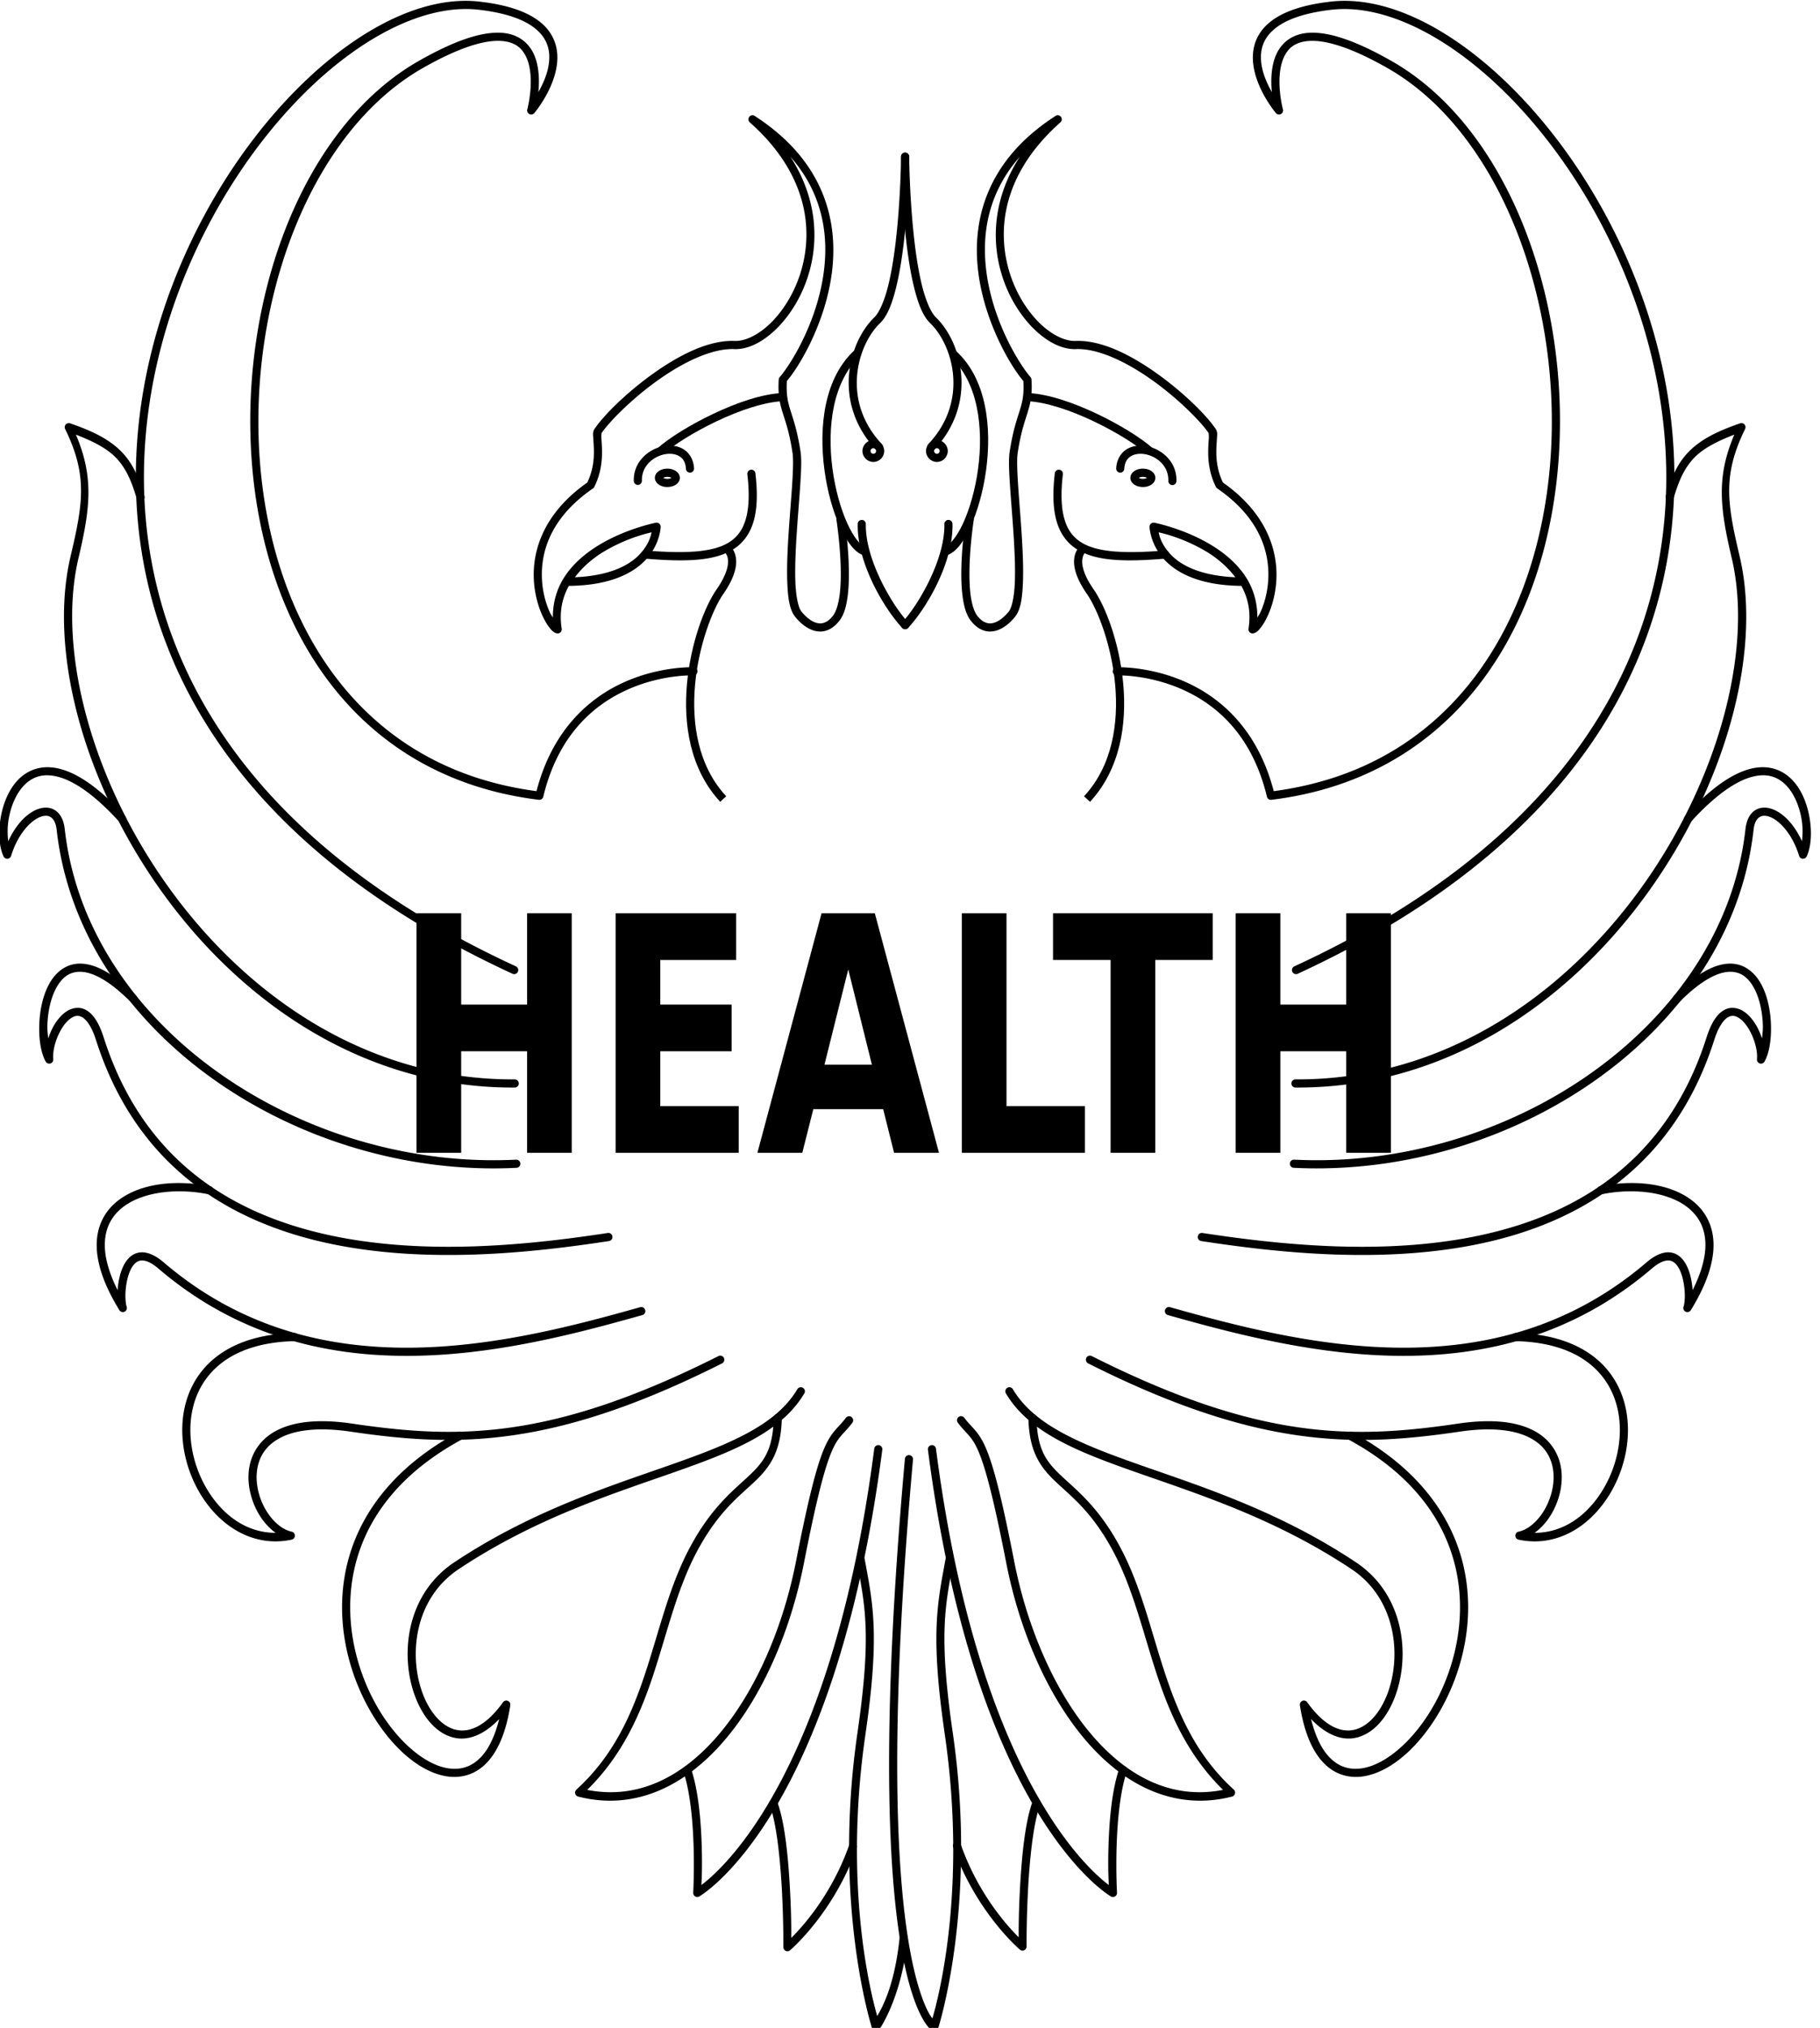 <?xml version="1.0" encoding="UTF-8" standalone="no"?>
<!-- Created with Inkscape (http://www.inkscape.org/) -->

<svg
   xmlns:dc="http://purl.org/dc/elements/1.1/"
   xmlns:cc="http://creativecommons.org/ns#"
   xmlns:rdf="http://www.w3.org/1999/02/22-rdf-syntax-ns#"
   xmlns:svg="http://www.w3.org/2000/svg"
   xmlns="http://www.w3.org/2000/svg"
   xmlns:sodipodi="http://sodipodi.sourceforge.net/DTD/sodipodi-0.dtd"
   xmlns:inkscape="http://www.inkscape.org/namespaces/inkscape"
   width="50mm"
   height="55.697mm"
   viewBox="0 0 50 55.697"
   version="1.1"
   id="svg8"
   inkscape:version="0.92.4 (5da689c313, 2019-01-14)"
   sodipodi:docname="logo-phoenix-health-2mm-paths-50mm.svg">
  <defs
     id="defs2" />
  <sodipodi:namedview
     id="base"
     pagecolor="#ffffff"
     bordercolor="#666666"
     borderopacity="1.0"
     inkscape:pageopacity="0.0"
     inkscape:pageshadow="2"
     inkscape:zoom="2.8"
     inkscape:cx="124.20922"
     inkscape:cy="114.82149"
     inkscape:document-units="mm"
     inkscape:current-layer="layer1"
     showgrid="false"
     fit-margin-top="0"
     fit-margin-left="0"
     fit-margin-right="0"
     fit-margin-bottom="0"
     inkscape:window-width="1920"
     inkscape:window-height="1029"
     inkscape:window-x="0"
     inkscape:window-y="26"
     inkscape:window-maximized="1" />
  <g
     inkscape:label="Layer 1"
     inkscape:groupmode="layer"
     id="layer1"
     transform="translate(-321.74,-405.526)">
    <g
       id="g4886"
       style="stroke-width:2;stroke-miterlimit:4;stroke-dasharray:none"
       transform="matrix(0.112,0,0,0.112,330.062,409.566)" />
    <flowRoot
       xml:space="preserve"
       id="flowRoot4915"
       style="font-style:normal;font-weight:normal;font-size:40px;line-height:1.25;font-family:sans-serif;letter-spacing:0px;word-spacing:0px;fill:#000000;fill-opacity:1;stroke:none;stroke-width:2;stroke-miterlimit:4;stroke-dasharray:none"
       transform="matrix(0.112,0,0,0.112,330.062,409.566)"><flowRegion
         id="flowRegion4917"
         style="stroke-width:2;stroke-miterlimit:4;stroke-dasharray:none"><rect
           id="rect4919"
           width="88.893"
           height="70.711"
           x="595.99"
           y="966.598"
           style="stroke-width:2;stroke-miterlimit:4;stroke-dasharray:none" /></flowRegion><flowPara
         id="flowPara4921" /></flowRoot>    <g
       aria-label="HEALTH"
       transform="matrix(0.034,0,0,0.047,317.334,385.768)"
       style="font-style:normal;font-weight:normal;font-size:40px;line-height:1.25;font-family:sans-serif;letter-spacing:0px;word-spacing:0px;fill:#000000;fill-opacity:1;stroke:none"
       id="flowRoot4907-3">
      <g
         id="g256">
        <path
           inkscape:connector-curvature="0"
           id="path155"
           d="m 192.355,97.211 c 0,0 -0.409,0.277 -0.779,0.754 -0.37,0.477 -0.77,1.208 -0.945,2.201 -0.351,1.986 0.193,4.91 3.092,9.051 2.629,3.756 6.054,12.523 6.939,22.104 0.886,9.58 -0.7,19.955 -7.654,27.424 l 1.465,1.361 c 7.478,-8.032 9.1,-19.04 8.182,-28.971 -0.918,-9.93 -4.31,-18.803 -7.293,-23.064 -2.714,-3.877 -2.991,-6.25 -2.76,-7.557 0.115,-0.653 0.356,-1.066 0.555,-1.322 0.199,-0.256 0.287,-0.303 0.287,-0.303 z"
           style="color:#000000;font-style:normal;font-variant:normal;font-weight:normal;font-stretch:normal;font-size:medium;line-height:normal;font-family:sans-serif;font-variant-ligatures:normal;font-variant-position:normal;font-variant-caps:normal;font-variant-numeric:normal;font-variant-alternates:normal;font-feature-settings:normal;text-indent:0;text-align:start;text-decoration:none;text-decoration-line:none;text-decoration-style:solid;text-decoration-color:#000000;letter-spacing:normal;word-spacing:normal;text-transform:none;writing-mode:lr-tb;direction:ltr;text-orientation:mixed;dominant-baseline:auto;baseline-shift:baseline;text-anchor:start;white-space:normal;shape-padding:0;clip-rule:nonzero;display:inline;overflow:visible;visibility:visible;opacity:1;isolation:auto;mix-blend-mode:normal;color-interpolation:sRGB;color-interpolation-filters:linearRGB;solid-color:#000000;solid-opacity:1;vector-effect:none;fill:#000000;fill-opacity:1;fill-rule:nonzero;stroke:none;stroke-width:2;stroke-linecap:butt;stroke-linejoin:miter;stroke-miterlimit:4;stroke-dasharray:none;stroke-dashoffset:0;stroke-opacity:1;color-rendering:auto;image-rendering:auto;shape-rendering:auto;text-rendering:auto;enable-background:accumulate"
           transform="matrix(3.279,0,0,2.386,372.655,506.929)" />
        <path
           inkscape:connector-curvature="0"
           id="path157"
           d="m 186.795,78.764 a 1,1 0 0 0 -0.996,0.898 c -0.572,4.852 -0.443,8.696 0.451,11.76 0.894,3.064 2.601,5.338 5.004,6.838 4.806,2.999 12.09,3.076 21.836,2.285 a 1,1 0 1 0 -0.162,-1.994 c -9.644,0.783 -16.597,0.519 -20.615,-1.988 -2.009,-1.254 -3.361,-3.023 -4.143,-5.701 -0.781,-2.678 -0.94,-6.273 -0.387,-10.965 a 1,1 0 0 0 -0.988,-1.133 z"
           style="color:#000000;font-style:normal;font-variant:normal;font-weight:normal;font-stretch:normal;font-size:medium;line-height:normal;font-family:sans-serif;font-variant-ligatures:normal;font-variant-position:normal;font-variant-caps:normal;font-variant-numeric:normal;font-variant-alternates:normal;font-feature-settings:normal;text-indent:0;text-align:start;text-decoration:none;text-decoration-line:none;text-decoration-style:solid;text-decoration-color:#000000;letter-spacing:normal;word-spacing:normal;text-transform:none;writing-mode:lr-tb;direction:ltr;text-orientation:mixed;dominant-baseline:auto;baseline-shift:baseline;text-anchor:start;white-space:normal;shape-padding:0;clip-rule:nonzero;display:inline;overflow:visible;visibility:visible;opacity:1;isolation:auto;mix-blend-mode:normal;color-interpolation:sRGB;color-interpolation-filters:linearRGB;solid-color:#000000;solid-opacity:1;vector-effect:none;fill:#000000;fill-opacity:1;fill-rule:nonzero;stroke:none;stroke-width:2;stroke-linecap:round;stroke-linejoin:round;stroke-miterlimit:4;stroke-dasharray:none;stroke-dashoffset:0;stroke-opacity:1;color-rendering:auto;image-rendering:auto;shape-rendering:auto;text-rendering:auto;enable-background:accumulate"
           transform="matrix(3.279,0,0,2.386,372.655,506.929)" />
        <path
           inkscape:connector-curvature="0"
           id="path159"
           d="m 186.535,-8.049 a 1,1 0 0 0 -0.555,0.156 c -0.046,0.029 -0.078,0.063 -0.123,0.092 -17.248,11.102 -20.619,26.058 -18.84,38.777 0.892,6.376 3.035,12.209 5.285,16.83 2.143,4.399 4.308,7.564 5.748,9.242 0.183,3.327 -0.214,5.044 -0.898,7.221 -0.705,2.243 -1.706,4.999 -2.488,10.174 -0.276,1.823 -0.141,4.739 0.102,8.346 0.242,3.607 0.611,7.848 0.881,12.041 0.27,4.193 0.439,8.341 0.289,11.723 -0.15,3.381 -0.74,6.015 -1.449,6.922 -0.295,0.377 -1.547,1.84 -3.008,2.525 -0.73,0.343 -1.476,0.498 -2.238,0.342 -0.762,-0.156 -1.61,-0.625 -2.541,-1.789 -0.812,-1.015 -1.421,-3.058 -1.703,-5.518 -0.282,-2.46 -0.285,-5.324 -0.156,-8.035 0.257,-5.422 1.029,-10.217 1.029,-10.217 l -1.975,-0.318 c 0,0 -0.789,4.884 -1.053,10.439 -0.132,2.778 -0.134,5.728 0.168,8.359 0.302,2.631 0.862,4.956 2.129,6.539 1.148,1.435 2.425,2.236 3.701,2.498 1.276,0.262 2.484,-0.019 3.488,-0.49 2.009,-0.942 3.356,-2.62 3.734,-3.104 1.35,-1.726 1.715,-4.547 1.871,-8.066 0.156,-3.519 -0.019,-7.716 -0.291,-11.939 -0.272,-4.224 -0.641,-8.471 -0.881,-12.047 -0.24,-3.576 -0.329,-6.538 -0.121,-7.912 0.76,-5.031 1.693,-7.56 2.42,-9.873 0.727,-2.313 1.231,-4.448 0.99,-8.199 a 1,1 0 0 0 -0.252,-0.604 c -1.198,-1.336 -3.52,-4.663 -5.699,-9.137 -2.179,-4.474 -4.247,-10.124 -5.102,-16.23 -1.294,-9.247 0.132,-19.488 8.172,-28.58 -6.408,9.865 -7.007,19.988 -4.629,28.262 1.595,5.548 4.489,10.273 7.822,13.617 3.333,3.344 7.115,5.365 10.635,5.23 5.746,-0.219 13.097,3.474 19.395,8.029 6.28,4.543 11.568,9.947 13.369,12.613 -0.112,-0.18 0.038,0.335 -0.004,1.104 -0.043,0.777 -0.138,1.834 -0.156,3.064 -0.036,2.461 0.242,5.65 1.9,8.941 a 1,1 0 0 0 0.328,0.375 c 10.329,7.068 12.84,15.321 12.582,21.969 -0.129,3.324 -0.977,6.248 -1.941,8.348 -0.255,0.556 -0.503,0.873 -0.76,1.303 0.022,-3.847 -1.055,-7.18 -2.85,-9.936 -2.257,-3.465 -5.526,-6.073 -8.857,-8.029 -6.662,-3.912 -13.672,-5.256 -13.672,-5.256 a 1,1 0 0 0 -1.189,1 c 0,0 0.085,3.776 3.104,7.418 2.954,3.564 8.769,6.945 19.527,7.049 1.6,2.893 2.419,6.295 1.76,10.494 a 1,1 0 0 0 1.234,1.125 c 0.829,-0.211 1.285,-0.756 1.848,-1.482 0.563,-0.726 1.136,-1.685 1.672,-2.852 1.071,-2.332 1.983,-5.487 2.123,-9.104 0.278,-7.165 -2.611,-16.125 -13.176,-23.484 -1.393,-2.851 -1.666,-5.607 -1.633,-7.85 0.017,-1.143 0.106,-2.145 0.152,-2.982 0.046,-0.837 0.196,-1.468 -0.277,-2.256 a 1,1 0 0 0 -0.027,-0.045 c -2.088,-3.106 -7.416,-8.469 -13.885,-13.148 -6.469,-4.68 -14.01,-8.661 -20.643,-8.408 -2.67,0.102 -6.068,-1.557 -9.143,-4.643 -3.075,-3.085 -5.816,-7.539 -7.316,-12.758 -3,-10.437 -1.167,-23.892 12.717,-36.129 A 1,1 0 0 0 186.535,-8.049 Z M 211.393,94.105 c 1.752,0.404 6.388,1.569 11.6,4.629 2.767,1.625 5.317,3.792 7.295,6.375 -9.244,-0.4 -14.088,-3.3 -16.502,-6.213 -1.66,-2.003 -2.163,-3.633 -2.393,-4.791 z"
           style="color:#000000;font-style:normal;font-variant:normal;font-weight:normal;font-stretch:normal;font-size:medium;line-height:normal;font-family:sans-serif;font-variant-ligatures:normal;font-variant-position:normal;font-variant-caps:normal;font-variant-numeric:normal;font-variant-alternates:normal;font-feature-settings:normal;text-indent:0;text-align:start;text-decoration:none;text-decoration-line:none;text-decoration-style:solid;text-decoration-color:#000000;letter-spacing:normal;word-spacing:normal;text-transform:none;writing-mode:lr-tb;direction:ltr;text-orientation:mixed;dominant-baseline:auto;baseline-shift:baseline;text-anchor:start;white-space:normal;shape-padding:0;clip-rule:nonzero;display:inline;overflow:visible;visibility:visible;opacity:1;isolation:auto;mix-blend-mode:normal;color-interpolation:sRGB;color-interpolation-filters:linearRGB;solid-color:#000000;solid-opacity:1;vector-effect:none;fill:#000000;fill-opacity:1;fill-rule:nonzero;stroke:none;stroke-width:2;stroke-linecap:butt;stroke-linejoin:round;stroke-miterlimit:4;stroke-dasharray:none;stroke-dashoffset:0;stroke-opacity:1;color-rendering:auto;image-rendering:auto;shape-rendering:auto;text-rendering:auto;enable-background:accumulate"
           transform="matrix(3.279,0,0,2.386,372.655,506.929)" />
        <path
           inkscape:connector-curvature="0"
           id="path4669"
           d="m 159.551,91.061 a 1,1 0 0 0 -0.963,1.035 c 0.179,8.57 -6.347,19.735 -10.393,24.051 a 1,1 0 1 0 1.459,1.369 c 4.458,-4.756 11.133,-15.89 10.934,-25.463 a 1,1 0 0 0 -1.037,-0.992 z"
           style="color:#000000;font-style:normal;font-variant:normal;font-weight:normal;font-stretch:normal;font-size:medium;line-height:normal;font-family:sans-serif;font-variant-ligatures:normal;font-variant-position:normal;font-variant-caps:normal;font-variant-numeric:normal;font-variant-alternates:normal;font-feature-settings:normal;text-indent:0;text-align:start;text-decoration:none;text-decoration-line:none;text-decoration-style:solid;text-decoration-color:#000000;letter-spacing:normal;word-spacing:normal;text-transform:none;writing-mode:lr-tb;direction:ltr;text-orientation:mixed;dominant-baseline:auto;baseline-shift:baseline;text-anchor:start;white-space:normal;shape-padding:0;clip-rule:nonzero;display:inline;overflow:visible;visibility:visible;opacity:1;isolation:auto;mix-blend-mode:normal;color-interpolation:sRGB;color-interpolation-filters:linearRGB;solid-color:#000000;solid-opacity:1;vector-effect:none;fill:#000000;fill-opacity:1;fill-rule:nonzero;stroke:none;stroke-width:2;stroke-linecap:round;stroke-linejoin:miter;stroke-miterlimit:4;stroke-dasharray:none;stroke-dashoffset:0;stroke-opacity:1;color-rendering:auto;image-rendering:auto;shape-rendering:auto;text-rendering:auto;enable-background:accumulate"
           transform="matrix(3.279,0,0,2.386,372.655,506.929)" />
        <path
           inkscape:connector-curvature="0"
           id="path4671"
           d="m 161.363,49.609 -1.332,1.492 c 6.877,6.141 8.236,17.452 6.85,27.527 -0.693,5.038 -2.062,9.742 -3.672,13.244 -1.61,3.502 -3.592,5.677 -4.744,5.971 l 0.494,1.938 c 2.463,-0.628 4.355,-3.346 6.068,-7.072 1.713,-3.726 3.118,-8.585 3.836,-13.807 1.437,-10.444 0.175,-22.441 -7.5,-29.293 z"
           style="color:#000000;font-style:normal;font-variant:normal;font-weight:normal;font-stretch:normal;font-size:medium;line-height:normal;font-family:sans-serif;font-variant-ligatures:normal;font-variant-position:normal;font-variant-caps:normal;font-variant-numeric:normal;font-variant-alternates:normal;font-feature-settings:normal;text-indent:0;text-align:start;text-decoration:none;text-decoration-line:none;text-decoration-style:solid;text-decoration-color:#000000;letter-spacing:normal;word-spacing:normal;text-transform:none;writing-mode:lr-tb;direction:ltr;text-orientation:mixed;dominant-baseline:auto;baseline-shift:baseline;text-anchor:start;white-space:normal;shape-padding:0;clip-rule:nonzero;display:inline;overflow:visible;visibility:visible;opacity:1;isolation:auto;mix-blend-mode:normal;color-interpolation:sRGB;color-interpolation-filters:linearRGB;solid-color:#000000;solid-opacity:1;vector-effect:none;fill:#000000;fill-opacity:1;fill-rule:nonzero;stroke:none;stroke-width:2;stroke-linecap:butt;stroke-linejoin:miter;stroke-miterlimit:4;stroke-dasharray:none;stroke-dashoffset:0;stroke-opacity:1;color-rendering:auto;image-rendering:auto;shape-rendering:auto;text-rendering:auto;enable-background:accumulate"
           transform="matrix(3.279,0,0,2.386,372.655,506.929)" />
        <path
           inkscape:connector-curvature="0"
           id="path4675"
           d="m 148.887,1.102 a 1,1 0 0 0 -0.977,1.021 c 0,0 0.07,8.541 0.984,17.867 0.457,4.663 1.125,9.525 2.113,13.652 0.988,4.127 2.205,7.527 4.219,9.371 l -0.021,-0.021 c 2.717,2.651 5.12,7.419 5.541,12.797 0.421,5.378 -1.072,11.351 -6.08,16.678 a 1,1 0 1 0 1.457,1.369 c 5.387,-5.729 7.076,-12.336 6.617,-18.203 -0.459,-5.867 -2.997,-11.007 -6.139,-14.072 l -0.012,-0.012 -0.012,-0.012 c -1.341,-1.227 -2.675,-4.383 -3.627,-8.361 -0.952,-3.979 -1.614,-8.772 -2.066,-13.381 -0.904,-9.218 -0.975,-17.688 -0.975,-17.688 a 1,1 0 0 0 -1.023,-1.006 z"
           style="color:#000000;font-style:normal;font-variant:normal;font-weight:normal;font-stretch:normal;font-size:medium;line-height:normal;font-family:sans-serif;font-variant-ligatures:normal;font-variant-position:normal;font-variant-caps:normal;font-variant-numeric:normal;font-variant-alternates:normal;font-feature-settings:normal;text-indent:0;text-align:start;text-decoration:none;text-decoration-line:none;text-decoration-style:solid;text-decoration-color:#000000;letter-spacing:normal;word-spacing:normal;text-transform:none;writing-mode:lr-tb;direction:ltr;text-orientation:mixed;dominant-baseline:auto;baseline-shift:baseline;text-anchor:start;white-space:normal;shape-padding:0;clip-rule:nonzero;display:inline;overflow:visible;visibility:visible;opacity:1;isolation:auto;mix-blend-mode:normal;color-interpolation:sRGB;color-interpolation-filters:linearRGB;solid-color:#000000;solid-opacity:1;vector-effect:none;fill:#000000;fill-opacity:1;fill-rule:nonzero;stroke:none;stroke-width:2;stroke-linecap:round;stroke-linejoin:miter;stroke-miterlimit:4;stroke-dasharray:none;stroke-dashoffset:0;stroke-opacity:1;color-rendering:auto;image-rendering:auto;shape-rendering:auto;text-rendering:auto;enable-background:accumulate"
           transform="matrix(3.279,0,0,2.386,372.655,506.929)" />
        <path
           inkscape:connector-curvature="0"
           id="path4677"
           d="m 206.139,72.902 c -0.876,0.089 -1.72,0.337 -2.479,0.77 -1.518,0.864 -2.602,2.525 -2.736,4.734 a 1,1 0 1 0 1.996,0.121 c 0.102,-1.665 0.765,-2.567 1.73,-3.117 0.966,-0.55 2.328,-0.689 3.723,-0.373 2.79,0.633 5.483,2.938 5.4,6.43 a 1,1 0 1 0 1.998,0.047 c 0.107,-4.54 -3.39,-7.619 -6.955,-8.428 -0.891,-0.202 -1.801,-0.273 -2.678,-0.184 z"
           style="color:#000000;font-style:normal;font-variant:normal;font-weight:normal;font-stretch:normal;font-size:medium;line-height:normal;font-family:sans-serif;font-variant-ligatures:normal;font-variant-position:normal;font-variant-caps:normal;font-variant-numeric:normal;font-variant-alternates:normal;font-feature-settings:normal;text-indent:0;text-align:start;text-decoration:none;text-decoration-line:none;text-decoration-style:solid;text-decoration-color:#000000;letter-spacing:normal;word-spacing:normal;text-transform:none;writing-mode:lr-tb;direction:ltr;text-orientation:mixed;dominant-baseline:auto;baseline-shift:baseline;text-anchor:start;white-space:normal;shape-padding:0;clip-rule:nonzero;display:inline;overflow:visible;visibility:visible;opacity:1;isolation:auto;mix-blend-mode:normal;color-interpolation:sRGB;color-interpolation-filters:linearRGB;solid-color:#000000;solid-opacity:1;vector-effect:none;fill:#000000;fill-opacity:1;fill-rule:nonzero;stroke:none;stroke-width:2;stroke-linecap:round;stroke-linejoin:miter;stroke-miterlimit:4;stroke-dasharray:none;stroke-dashoffset:0;stroke-opacity:1;color-rendering:auto;image-rendering:auto;shape-rendering:auto;text-rendering:auto;enable-background:accumulate"
           transform="matrix(3.279,0,0,2.386,372.655,506.929)" />
        <path
           inkscape:connector-curvature="0"
           id="path4679"
           d="m 178.986,59.975 -0.078,1.998 c 4.655,0.179 10.834,2.28 16.426,4.92 5.592,2.64 10.649,5.832 13.111,7.98 l 1.314,-1.506 c -2.735,-2.387 -7.842,-5.578 -13.572,-8.283 -5.73,-2.705 -12.029,-4.91 -17.201,-5.109 z"
           style="color:#000000;font-style:normal;font-variant:normal;font-weight:normal;font-stretch:normal;font-size:medium;line-height:normal;font-family:sans-serif;font-variant-ligatures:normal;font-variant-position:normal;font-variant-caps:normal;font-variant-numeric:normal;font-variant-alternates:normal;font-feature-settings:normal;text-indent:0;text-align:start;text-decoration:none;text-decoration-line:none;text-decoration-style:solid;text-decoration-color:#000000;letter-spacing:normal;word-spacing:normal;text-transform:none;writing-mode:lr-tb;direction:ltr;text-orientation:mixed;dominant-baseline:auto;baseline-shift:baseline;text-anchor:start;white-space:normal;shape-padding:0;clip-rule:nonzero;display:inline;overflow:visible;visibility:visible;opacity:1;isolation:auto;mix-blend-mode:normal;color-interpolation:sRGB;color-interpolation-filters:linearRGB;solid-color:#000000;solid-opacity:1;vector-effect:none;fill:#000000;fill-opacity:1;fill-rule:nonzero;stroke:none;stroke-width:2;stroke-linecap:butt;stroke-linejoin:miter;stroke-miterlimit:4;stroke-dasharray:none;stroke-dashoffset:0;stroke-opacity:1;color-rendering:auto;image-rendering:auto;shape-rendering:auto;text-rendering:auto;enable-background:accumulate"
           transform="matrix(3.279,0,0,2.386,372.655,506.929)" />
        <path
           inkscape:connector-curvature="0"
           id="path4708"
           d="m 156.742,71.502 c -1.47,0 -2.684,1.214 -2.684,2.684 0,1.47 1.214,2.684 2.684,2.684 1.47,0 2.682,-1.214 2.682,-2.684 0,-1.47 -1.212,-2.684 -2.682,-2.684 z m 0,2 c 0.389,0 0.682,0.294 0.682,0.684 0,0.389 -0.292,0.684 -0.682,0.684 -0.389,0 -0.684,-0.294 -0.684,-0.684 0,-0.389 0.294,-0.684 0.684,-0.684 z"
           style="color:#000000;font-style:normal;font-variant:normal;font-weight:normal;font-stretch:normal;font-size:medium;line-height:normal;font-family:sans-serif;font-variant-ligatures:normal;font-variant-position:normal;font-variant-caps:normal;font-variant-numeric:normal;font-variant-alternates:normal;font-feature-settings:normal;text-indent:0;text-align:start;text-decoration:none;text-decoration-line:none;text-decoration-style:solid;text-decoration-color:#000000;letter-spacing:normal;word-spacing:normal;text-transform:none;writing-mode:lr-tb;direction:ltr;text-orientation:mixed;dominant-baseline:auto;baseline-shift:baseline;text-anchor:start;white-space:normal;shape-padding:0;clip-rule:nonzero;display:inline;overflow:visible;visibility:visible;opacity:1;isolation:auto;mix-blend-mode:normal;color-interpolation:sRGB;color-interpolation-filters:linearRGB;solid-color:#000000;solid-opacity:1;vector-effect:none;fill:#000000;fill-opacity:1;fill-rule:nonzero;stroke:none;stroke-width:2;stroke-linecap:butt;stroke-linejoin:miter;stroke-miterlimit:4;stroke-dasharray:none;stroke-dashoffset:0;stroke-opacity:1;color-rendering:auto;image-rendering:auto;shape-rendering:auto;text-rendering:auto;enable-background:accumulate"
           transform="matrix(3.279,0,0,2.386,372.655,506.929)" />
        <path
           inkscape:connector-curvature="0"
           id="path4712"
           d="m 259.389,-35.994 c -1.91,-0.126 -3.789,-0.088 -5.627,0.121 -7.975,0.909 -12.921,2.994 -15.828,5.791 -2.907,2.797 -3.623,6.291 -3.238,9.492 0.77,6.402 5.586,12.012 5.586,12.012 a 1,1 0 0 0 1.73,-0.906 c 0,0 -0.512,-1.888 -0.746,-4.439 -0.234,-2.551 -0.154,-5.722 0.898,-8.127 1.052,-2.405 2.876,-4.12 6.799,-4.213 3.922,-0.093 9.98,1.654 18.852,6.686 27.856,15.799 43.147,57.466 40.072,96.52 -1.537,19.527 -7.641,38.363 -18.912,52.963 -11.128,14.415 -27.289,24.704 -49.232,27.588 -4.051,-15.53 -13.582,-23.258 -22.156,-26.926 -8.746,-3.742 -16.537,-3.412 -16.537,-3.412 a 1,1 0 1 0 0.084,1.998 c 0,0 7.352,-0.305 15.666,3.252 8.314,3.557 17.511,10.877 21.271,26.453 a 1,1 0 0 0 1.094,0.758 c 22.866,-2.788 39.829,-13.507 51.395,-28.488 11.565,-14.982 17.76,-34.19 19.322,-54.029 3.124,-39.678 -12.193,-82.033 -41.08,-98.416 -9.035,-5.124 -15.338,-7.053 -19.885,-6.945 -4.547,0.108 -7.299,2.47 -8.586,5.41 -1.287,2.941 -1.307,6.384 -1.057,9.111 0.001,0.016 0.002,0.012 0.004,0.027 -1.13,-1.999 -2.284,-4.521 -2.596,-7.113 -0.332,-2.766 0.197,-5.463 2.639,-7.812 2.442,-2.349 6.945,-4.366 14.668,-5.246 13.684,-1.56 30.578,7.338 45.471,23.006 14.893,15.668 27.767,38.014 33.631,62.926 5.864,24.912 4.736,52.369 -8.295,78.408 -13.031,26.039 -37.988,50.705 -79.973,69.947 a 1,1 0 1 0 0.834,1.818 C 287.957,182.831 313.321,157.851 326.584,131.35 339.847,104.848 340.987,76.873 335.035,51.586 329.083,26.299 316.058,3.679 300.908,-12.26 287.652,-26.206 272.756,-35.109 259.389,-35.994 Z"
           style="color:#000000;font-style:normal;font-variant:normal;font-weight:normal;font-stretch:normal;font-size:medium;line-height:normal;font-family:sans-serif;font-variant-ligatures:normal;font-variant-position:normal;font-variant-caps:normal;font-variant-numeric:normal;font-variant-alternates:normal;font-feature-settings:normal;text-indent:0;text-align:start;text-decoration:none;text-decoration-line:none;text-decoration-style:solid;text-decoration-color:#000000;letter-spacing:normal;word-spacing:normal;text-transform:none;writing-mode:lr-tb;direction:ltr;text-orientation:mixed;dominant-baseline:auto;baseline-shift:baseline;text-anchor:start;white-space:normal;shape-padding:0;clip-rule:nonzero;display:inline;overflow:visible;visibility:visible;opacity:1;isolation:auto;mix-blend-mode:normal;color-interpolation:sRGB;color-interpolation-filters:linearRGB;solid-color:#000000;solid-opacity:1;vector-effect:none;fill:#000000;fill-opacity:1;fill-rule:nonzero;stroke:none;stroke-width:2;stroke-linecap:round;stroke-linejoin:round;stroke-miterlimit:4;stroke-dasharray:none;stroke-dashoffset:0;stroke-opacity:1;color-rendering:auto;image-rendering:auto;shape-rendering:auto;text-rendering:auto;enable-background:accumulate"
           transform="matrix(3.279,0,0,2.386,372.655,506.929)" />
        <path
           inkscape:connector-curvature="0"
           id="path4714"
           d="m 355.029,67.355 a 1,1 0 0 0 -0.348,0.053 c -6.004,2.033 -9.925,4.151 -12.686,6.975 -2.761,2.823 -4.281,6.287 -5.623,10.791 a 1,1 0 1 0 1.916,0.57 c 1.304,-4.378 2.688,-7.459 5.137,-9.963 2.097,-2.144 5.345,-3.894 9.822,-5.604 -4.498,10.449 -3.514,18.124 -0.637,30.254 5.343,22.527 -3.319,54.66 -22.492,80.992 -19.173,26.332 -48.726,46.853 -85.01,46.666 a 1,1 0 1 0 -0.01,2 c 37.044,0.191 67.178,-20.765 86.637,-47.488 19.458,-26.724 28.372,-59.226 22.82,-82.633 -3.078,-12.976 -4.23,-19.843 1.342,-31.172 a 1,1 0 0 0 -0.869,-1.441 z"
           style="color:#000000;font-style:normal;font-variant:normal;font-weight:normal;font-stretch:normal;font-size:medium;line-height:normal;font-family:sans-serif;font-variant-ligatures:normal;font-variant-position:normal;font-variant-caps:normal;font-variant-numeric:normal;font-variant-alternates:normal;font-feature-settings:normal;text-indent:0;text-align:start;text-decoration:none;text-decoration-line:none;text-decoration-style:solid;text-decoration-color:#000000;letter-spacing:normal;word-spacing:normal;text-transform:none;writing-mode:lr-tb;direction:ltr;text-orientation:mixed;dominant-baseline:auto;baseline-shift:baseline;text-anchor:start;white-space:normal;shape-padding:0;clip-rule:nonzero;display:inline;overflow:visible;visibility:visible;opacity:1;isolation:auto;mix-blend-mode:normal;color-interpolation:sRGB;color-interpolation-filters:linearRGB;solid-color:#000000;solid-opacity:1;vector-effect:none;fill:#000000;fill-opacity:1;fill-rule:nonzero;stroke:none;stroke-width:2;stroke-linecap:round;stroke-linejoin:round;stroke-miterlimit:4;stroke-dasharray:none;stroke-dashoffset:0;stroke-opacity:1;color-rendering:auto;image-rendering:auto;shape-rendering:auto;text-rendering:auto;enable-background:accumulate"
           transform="matrix(3.279,0,0,2.386,372.655,506.929)" />
        <path
           inkscape:connector-curvature="0"
           id="path4716"
           d="m 360.236,151.633 c -0.994,-6.4e-4 -2.046,0.134 -3.148,0.424 -4.411,1.16 -9.649,4.651 -15.959,11.535 a 1,1 0 1 0 1.475,1.352 c 6.163,-6.723 11.172,-9.948 14.994,-10.953 3.822,-1.005 6.458,0.049 8.467,2.131 2.009,2.082 3.285,5.304 3.789,8.482 0.294,1.854 0.253,3.591 0.06,5.143 -1.783,-3.855 -4.286,-6.558 -6.842,-7.672 -1.594,-0.695 -3.295,-0.771 -4.652,0.066 -1.357,0.838 -2.195,2.467 -2.428,4.668 v -0.008 c -5.501,48.573 -58.583,83.568 -111.215,80.945 a 1,1 0 1 0 -0.1,1.998 c 53.58,2.669 107.653,-32.829 113.303,-82.719 a 1,1 0 0 0 0,-0.008 c 0.192,-1.815 0.806,-2.753 1.49,-3.176 0.685,-0.423 1.615,-0.451 2.803,0.066 2.375,1.035 5.376,4.352 6.939,9.441 a 1,1 0 0 0 1.861,0.129 c 1.085,-2.329 1.307,-5.709 0.756,-9.188 -0.552,-3.479 -1.908,-7.052 -4.326,-9.559 -1.814,-1.88 -4.285,-3.098 -7.268,-3.1 z"
           style="color:#000000;font-style:normal;font-variant:normal;font-weight:normal;font-stretch:normal;font-size:medium;line-height:normal;font-family:sans-serif;font-variant-ligatures:normal;font-variant-position:normal;font-variant-caps:normal;font-variant-numeric:normal;font-variant-alternates:normal;font-feature-settings:normal;text-indent:0;text-align:start;text-decoration:none;text-decoration-line:none;text-decoration-style:solid;text-decoration-color:#000000;letter-spacing:normal;word-spacing:normal;text-transform:none;writing-mode:lr-tb;direction:ltr;text-orientation:mixed;dominant-baseline:auto;baseline-shift:baseline;text-anchor:start;white-space:normal;shape-padding:0;clip-rule:nonzero;display:inline;overflow:visible;visibility:visible;opacity:1;isolation:auto;mix-blend-mode:normal;color-interpolation:sRGB;color-interpolation-filters:linearRGB;solid-color:#000000;solid-opacity:1;vector-effect:none;fill:#000000;fill-opacity:1;fill-rule:nonzero;stroke:none;stroke-width:2;stroke-linecap:round;stroke-linejoin:round;stroke-miterlimit:4;stroke-dasharray:none;stroke-dashoffset:0;stroke-opacity:1;color-rendering:auto;image-rendering:auto;shape-rendering:auto;text-rendering:auto;enable-background:accumulate"
           transform="matrix(3.279,0,0,2.386,372.655,506.929)" />
        <path
           inkscape:connector-curvature="0"
           id="path4718"
           d="m 351.75,199.746 c -3.655,0.201 -8.021,2.562 -13.402,7.943 a 1.001,1.001 0 1 0 1.416,1.414 c 5.202,-5.202 9.235,-7.202 12.096,-7.359 2.861,-0.157 4.766,1.346 6.176,3.852 1.41,2.506 2.142,5.987 2.24,9.254 0.034,1.139 -0.101,2.165 -0.213,3.201 -0.801,-2.449 -2.14,-4.737 -3.895,-6.166 -1.506,-1.226 -3.509,-1.787 -5.324,-0.838 -1.815,0.949 -3.272,3.108 -4.449,6.777 -9.619,29.994 -31.462,43.222 -55.596,48.418 -24.134,5.196 -50.493,2.204 -68.602,-0.531 a 1,1 0 1 0 -0.299,1.977 c 18.177,2.746 44.74,5.802 69.32,0.51 24.58,-5.292 47.243,-19.09 57.08,-49.764 1.096,-3.416 2.417,-5.065 3.471,-5.615 1.053,-0.551 2.009,-0.301 3.137,0.617 2.255,1.837 4.209,6.538 3.918,9.705 a 1,1 0 0 0 1.871,0.574 c 1.184,-2.142 1.685,-5.411 1.58,-8.926 -0.105,-3.515 -0.85,-7.249 -2.496,-10.174 -1.646,-2.925 -4.374,-5.07 -8.029,-4.869 z"
           style="color:#000000;font-style:normal;font-variant:normal;font-weight:normal;font-stretch:normal;font-size:medium;line-height:normal;font-family:sans-serif;font-variant-ligatures:normal;font-variant-position:normal;font-variant-caps:normal;font-variant-numeric:normal;font-variant-alternates:normal;font-feature-settings:normal;text-indent:0;text-align:start;text-decoration:none;text-decoration-line:none;text-decoration-style:solid;text-decoration-color:#000000;letter-spacing:normal;word-spacing:normal;text-transform:none;writing-mode:lr-tb;direction:ltr;text-orientation:mixed;dominant-baseline:auto;baseline-shift:baseline;text-anchor:start;white-space:normal;shape-padding:0;clip-rule:nonzero;display:inline;overflow:visible;visibility:visible;opacity:1;isolation:auto;mix-blend-mode:normal;color-interpolation:sRGB;color-interpolation-filters:linearRGB;solid-color:#000000;solid-opacity:1;vector-effect:none;fill:#000000;fill-opacity:1;fill-rule:nonzero;stroke:none;stroke-width:2;stroke-linecap:round;stroke-linejoin:round;stroke-miterlimit:4;stroke-dasharray:none;stroke-dashoffset:0;stroke-opacity:1;color-rendering:auto;image-rendering:auto;shape-rendering:auto;text-rendering:auto;enable-background:accumulate"
           transform="matrix(3.279,0,0,2.386,372.655,506.929)" />
        <path
           inkscape:connector-curvature="0"
           id="path4720"
           d="m 326.635,253.496 c -2.169,0.076 -4.358,0.343 -6.492,0.779 a 1,1 0 1 0 0.4,1.959 c 8.095,-1.656 16.985,-0.542 21.766,3.676 2.39,2.109 3.826,4.936 3.812,8.801 -0.011,3.006 -0.975,6.677 -3.152,11 -0.126,-1.71 -0.441,-3.575 -1.115,-5.225 -0.728,-1.781 -1.895,-3.391 -3.746,-3.895 -1.851,-0.503 -4.039,0.226 -6.525,2.338 -18.631,15.82 -39.519,20.902 -60.016,20.873 -20.496,-0.029 -40.571,-5.204 -57.375,-9.924 a 1,1 0 1 0 -0.539,1.926 c 16.836,4.729 37.081,9.969 57.912,9.998 20.831,0.029 42.277,-5.189 61.311,-21.35 2.225,-1.889 3.721,-2.2 4.709,-1.932 0.988,0.269 1.815,1.244 2.418,2.721 0.603,1.477 0.932,3.356 1.021,4.996 0.09,1.641 -0.132,3.146 -0.264,3.453 a 1,1 0 0 0 1.768,0.922 c 3.879,-6.259 5.578,-11.515 5.594,-15.896 0.015,-4.381 -1.718,-7.86 -4.49,-10.307 -4.159,-3.669 -10.489,-5.143 -16.996,-4.914 z"
           style="color:#000000;font-style:normal;font-variant:normal;font-weight:normal;font-stretch:normal;font-size:medium;line-height:normal;font-family:sans-serif;font-variant-ligatures:normal;font-variant-position:normal;font-variant-caps:normal;font-variant-numeric:normal;font-variant-alternates:normal;font-feature-settings:normal;text-indent:0;text-align:start;text-decoration:none;text-decoration-line:none;text-decoration-style:solid;text-decoration-color:#000000;letter-spacing:normal;word-spacing:normal;text-transform:none;writing-mode:lr-tb;direction:ltr;text-orientation:mixed;dominant-baseline:auto;baseline-shift:baseline;text-anchor:start;white-space:normal;shape-padding:0;clip-rule:nonzero;display:inline;overflow:visible;visibility:visible;opacity:1;isolation:auto;mix-blend-mode:normal;color-interpolation:sRGB;color-interpolation-filters:linearRGB;solid-color:#000000;solid-opacity:1;vector-effect:none;fill:#000000;fill-opacity:1;fill-rule:nonzero;stroke:none;stroke-width:2;stroke-linecap:round;stroke-linejoin:round;stroke-miterlimit:4;stroke-dasharray:none;stroke-dashoffset:0;stroke-opacity:1;color-rendering:auto;image-rendering:auto;shape-rendering:auto;text-rendering:auto;enable-background:accumulate"
           transform="matrix(3.279,0,0,2.386,372.655,506.929)" />
        <path
           inkscape:connector-curvature="0"
           id="path4722"
           d="m 299.34,290.197 a 1,1 0 0 0 0.051,1.998 c 10.517,0.255 17.235,3.665 21.16,8.451 3.925,4.786 5.104,11.049 4.197,17.188 -0.906,6.139 -3.917,12.108 -8.225,16.152 -3.463,3.251 -7.737,5.168 -12.488,5.154 1.598,-1.145 3.018,-2.705 4.121,-4.566 1.865,-3.147 2.909,-7.04 2.459,-10.787 -0.45,-3.747 -2.484,-7.35 -6.59,-9.568 -4.106,-2.218 -10.181,-3.095 -18.811,-1.83 -25.934,3.803 -48.871,4.185 -90.311,-16.535 a 1,1 0 1 0 -0.895,1.789 c 41.715,20.858 65.407,20.552 91.494,16.727 8.363,-1.226 14.002,-0.319 17.57,1.609 3.568,1.928 5.169,4.835 5.555,8.047 0.386,3.212 -0.534,6.728 -2.193,9.529 -1.659,2.801 -4.044,4.829 -6.348,5.303 a 1,1 0 0 0 -0.006,1.959 c 6.869,1.453 13.128,-0.976 17.809,-5.371 4.681,-4.395 7.864,-10.738 8.836,-17.32 0.972,-6.583 -0.286,-13.451 -4.629,-18.746 -4.343,-5.295 -11.725,-8.917 -22.658,-9.182 a 1,1 0 0 0 -0.1,0 z"
           style="color:#000000;font-style:normal;font-variant:normal;font-weight:normal;font-stretch:normal;font-size:medium;line-height:normal;font-family:sans-serif;font-variant-ligatures:normal;font-variant-position:normal;font-variant-caps:normal;font-variant-numeric:normal;font-variant-alternates:normal;font-feature-settings:normal;text-indent:0;text-align:start;text-decoration:none;text-decoration-line:none;text-decoration-style:solid;text-decoration-color:#000000;letter-spacing:normal;word-spacing:normal;text-transform:none;writing-mode:lr-tb;direction:ltr;text-orientation:mixed;dominant-baseline:auto;baseline-shift:baseline;text-anchor:start;white-space:normal;shape-padding:0;clip-rule:nonzero;display:inline;overflow:visible;visibility:visible;opacity:1;isolation:auto;mix-blend-mode:normal;color-interpolation:sRGB;color-interpolation-filters:linearRGB;solid-color:#000000;solid-opacity:1;vector-effect:none;fill:#000000;fill-opacity:1;fill-rule:nonzero;stroke:none;stroke-width:2;stroke-linecap:round;stroke-linejoin:round;stroke-miterlimit:4;stroke-dasharray:none;stroke-dashoffset:0;stroke-opacity:1;color-rendering:auto;image-rendering:auto;shape-rendering:auto;text-rendering:auto;enable-background:accumulate"
           transform="matrix(3.279,0,0,2.386,372.655,506.929)" />
        <path
           inkscape:connector-curvature="0"
           id="path4724"
           d="m 174.65,303.484 a 1,1 0 0 0 -0.895,1.527 c 5.917,9.862 18.24,14.493 33.475,19.785 15.234,5.292 33.504,11.214 51.686,23.244 11.111,7.352 12.381,21.453 8.779,30.699 -1.801,4.623 -4.788,7.892 -8.105,8.637 -3.318,0.744 -7.308,-0.819 -11.596,-6.738 a 1,1 0 0 0 -1.799,0.742 c 1.037,6.615 3.046,11.202 5.783,14.061 2.737,2.858 6.236,3.884 9.791,3.355 7.11,-1.057 14.527,-7.845 19.645,-17.295 5.117,-9.45 7.889,-21.667 5.188,-33.832 -2.702,-12.165 -10.927,-24.213 -27.529,-33.16 a 1,1 0 1 0 -0.947,1.76 c 16.188,8.724 23.946,20.23 26.523,31.834 2.577,11.604 -0.077,23.367 -4.994,32.447 -4.917,9.08 -12.14,15.369 -18.18,16.268 -3.02,0.449 -5.723,-0.327 -8.053,-2.76 -1.839,-1.92 -3.402,-4.989 -4.479,-9.303 3.767,3.898 7.621,5.35 11.086,4.572 4.257,-0.955 7.575,-4.845 9.529,-9.861 3.909,-10.033 2.489,-25.135 -9.539,-33.094 -18.444,-12.204 -36.93,-18.186 -52.133,-23.467 -15.202,-5.281 -26.994,-9.887 -32.416,-18.924 a 1,1 0 0 0 -0.82,-0.498 z"
           style="color:#000000;font-style:normal;font-variant:normal;font-weight:normal;font-stretch:normal;font-size:medium;line-height:normal;font-family:sans-serif;font-variant-ligatures:normal;font-variant-position:normal;font-variant-caps:normal;font-variant-numeric:normal;font-variant-alternates:normal;font-feature-settings:normal;text-indent:0;text-align:start;text-decoration:none;text-decoration-line:none;text-decoration-style:solid;text-decoration-color:#000000;letter-spacing:normal;word-spacing:normal;text-transform:none;writing-mode:lr-tb;direction:ltr;text-orientation:mixed;dominant-baseline:auto;baseline-shift:baseline;text-anchor:start;white-space:normal;shape-padding:0;clip-rule:nonzero;display:inline;overflow:visible;visibility:visible;opacity:1;isolation:auto;mix-blend-mode:normal;color-interpolation:sRGB;color-interpolation-filters:linearRGB;solid-color:#000000;solid-opacity:1;vector-effect:none;fill:#000000;fill-opacity:1;fill-rule:nonzero;stroke:none;stroke-width:2;stroke-linecap:round;stroke-linejoin:round;stroke-miterlimit:4;stroke-dasharray:none;stroke-dashoffset:0;stroke-opacity:1;color-rendering:auto;image-rendering:auto;shape-rendering:auto;text-rendering:auto;enable-background:accumulate"
           transform="matrix(3.279,0,0,2.386,372.655,506.929)" />
        <path
           inkscape:connector-curvature="0"
           id="path4726"
           d="m 180.252,310.006 a 1,1 0 0 0 -0.961,1.037 c 0.194,8.425 3.044,12.156 6.928,15.777 3.884,3.621 8.76,7.307 13.785,16.52 5.012,9.189 7.43,19.881 10.928,30.469 3.316,10.037 7.773,19.944 16.32,28.291 -12.467,2.447 -23.428,-3.132 -32.266,-13.379 -9.248,-10.723 -16.018,-26.445 -19.203,-42.65 -3.217,-16.37 -5.24,-23.747 -7.031,-27.824 -0.896,-2.039 -1.759,-3.265 -2.621,-4.262 -0.862,-0.997 -1.675,-1.742 -2.617,-2.998 a 1,1 0 1 0 -1.6,1.199 c 1.043,1.39 1.931,2.215 2.703,3.107 0.772,0.893 1.478,1.876 2.305,3.758 1.654,3.765 3.69,11.079 6.898,27.404 3.241,16.49 10.088,32.483 19.65,43.57 9.562,11.088 22.009,17.278 36.006,13.715 a 1,1 0 0 0 0.424,-1.711 c -9.156,-8.287 -13.613,-18.383 -17.07,-28.848 -3.457,-10.465 -5.877,-21.278 -11.07,-30.799 -5.18,-9.497 -10.412,-13.514 -14.178,-17.025 -3.766,-3.512 -6.107,-6.345 -6.291,-14.361 a 1,1 0 0 0 -1.039,-0.99 z"
           style="color:#000000;font-style:normal;font-variant:normal;font-weight:normal;font-stretch:normal;font-size:medium;line-height:normal;font-family:sans-serif;font-variant-ligatures:normal;font-variant-position:normal;font-variant-caps:normal;font-variant-numeric:normal;font-variant-alternates:normal;font-feature-settings:normal;text-indent:0;text-align:start;text-decoration:none;text-decoration-line:none;text-decoration-style:solid;text-decoration-color:#000000;letter-spacing:normal;word-spacing:normal;text-transform:none;writing-mode:lr-tb;direction:ltr;text-orientation:mixed;dominant-baseline:auto;baseline-shift:baseline;text-anchor:start;white-space:normal;shape-padding:0;clip-rule:nonzero;display:inline;overflow:visible;visibility:visible;opacity:1;isolation:auto;mix-blend-mode:normal;color-interpolation:sRGB;color-interpolation-filters:linearRGB;solid-color:#000000;solid-opacity:1;vector-effect:none;fill:#000000;fill-opacity:1;fill-rule:nonzero;stroke:none;stroke-width:2;stroke-linecap:round;stroke-linejoin:round;stroke-miterlimit:4;stroke-dasharray:none;stroke-dashoffset:0;stroke-opacity:1;color-rendering:auto;image-rendering:auto;shape-rendering:auto;text-rendering:auto;enable-background:accumulate"
           transform="matrix(3.279,0,0,2.386,372.655,506.929)" />
        <path
           inkscape:connector-curvature="0"
           id="path4728"
           d="m 155.479,317.658 a 1,1 0 0 0 -0.945,1.141 c 5.873,45.089 17.061,72.398 26.832,88.461 4.886,8.031 9.416,13.249 12.744,16.469 3.328,3.22 5.521,4.479 5.521,4.479 a 1,1 0 0 0 1.494,-0.926 c 0,0 -0.276,-4.837 -0.105,-10.994 0.17,-6.157 0.808,-13.638 2.533,-18.723 a 1,1 0 1 0 -1.893,-0.643 c -1.866,5.498 -2.468,13.065 -2.641,19.311 -0.142,5.134 0.025,7.832 0.088,9.178 -0.875,-0.661 -2.071,-1.633 -3.607,-3.119 -3.204,-3.1 -7.626,-8.181 -12.426,-16.072 -9.6,-15.782 -20.714,-42.809 -26.559,-87.678 a 1,1 0 0 0 -1.037,-0.883 z"
           style="color:#000000;font-style:normal;font-variant:normal;font-weight:normal;font-stretch:normal;font-size:medium;line-height:normal;font-family:sans-serif;font-variant-ligatures:normal;font-variant-position:normal;font-variant-caps:normal;font-variant-numeric:normal;font-variant-alternates:normal;font-feature-settings:normal;text-indent:0;text-align:start;text-decoration:none;text-decoration-line:none;text-decoration-style:solid;text-decoration-color:#000000;letter-spacing:normal;word-spacing:normal;text-transform:none;writing-mode:lr-tb;direction:ltr;text-orientation:mixed;dominant-baseline:auto;baseline-shift:baseline;text-anchor:start;white-space:normal;shape-padding:0;clip-rule:nonzero;display:inline;overflow:visible;visibility:visible;opacity:1;isolation:auto;mix-blend-mode:normal;color-interpolation:sRGB;color-interpolation-filters:linearRGB;solid-color:#000000;solid-opacity:1;vector-effect:none;fill:#000000;fill-opacity:1;fill-rule:nonzero;stroke:none;stroke-width:2;stroke-linecap:round;stroke-linejoin:round;stroke-miterlimit:4;stroke-dasharray:none;stroke-dashoffset:0;stroke-opacity:1;color-rendering:auto;image-rendering:auto;shape-rendering:auto;text-rendering:auto;enable-background:accumulate"
           transform="matrix(3.279,0,0,2.386,372.655,506.929)" />
        <path
           inkscape:connector-curvature="0"
           id="path4730"
           d="m 149.83,320.113 a 1,1 0 0 0 -0.971,0.924 c -5.768,64.115 -4.219,98.952 -1.197,117.846 1.511,9.447 3.39,14.911 4.936,18.064 0.773,1.577 1.464,2.577 1.988,3.199 0.524,0.622 0.98,0.928 0.98,0.928 a 1,1 0 0 0 1.477,-0.541 c 0,0 9.801,-30.056 3.629,-72.271 -3.551,-24.29 -1.901,-31.214 0.182,-42.383 a 1,1 0 1 0 -1.965,-0.367 c -2.075,11.132 -3.768,18.607 -0.195,43.041 5.577,38.145 -1.701,64.943 -3.061,69.523 -0.367,-0.51 -0.725,-0.962 -1.238,-2.008 -1.425,-2.906 -3.269,-8.192 -4.758,-17.502 -2.978,-18.62 -4.545,-53.331 1.215,-117.35 a 1,1 0 0 0 -1.021,-1.104 z"
           style="color:#000000;font-style:normal;font-variant:normal;font-weight:normal;font-stretch:normal;font-size:medium;line-height:normal;font-family:sans-serif;font-variant-ligatures:normal;font-variant-position:normal;font-variant-caps:normal;font-variant-numeric:normal;font-variant-alternates:normal;font-feature-settings:normal;text-indent:0;text-align:start;text-decoration:none;text-decoration-line:none;text-decoration-style:solid;text-decoration-color:#000000;letter-spacing:normal;word-spacing:normal;text-transform:none;writing-mode:lr-tb;direction:ltr;text-orientation:mixed;dominant-baseline:auto;baseline-shift:baseline;text-anchor:start;white-space:normal;shape-padding:0;clip-rule:nonzero;display:inline;overflow:visible;visibility:visible;opacity:1;isolation:auto;mix-blend-mode:normal;color-interpolation:sRGB;color-interpolation-filters:linearRGB;solid-color:#000000;solid-opacity:1;vector-effect:none;fill:#000000;fill-opacity:1;fill-rule:nonzero;stroke:none;stroke-width:2;stroke-linecap:round;stroke-linejoin:round;stroke-miterlimit:4;stroke-dasharray:none;stroke-dashoffset:0;stroke-opacity:1;color-rendering:auto;image-rendering:auto;shape-rendering:auto;text-rendering:auto;enable-background:accumulate"
           transform="matrix(3.279,0,0,2.386,372.655,506.929)" />
        <path
           inkscape:connector-curvature="0"
           id="path4753"
           d="m 207.496,78.506 c -0.737,1.31e-4 -1.418,0.169 -1.986,0.512 -0.569,0.343 -1.092,0.948 -1.092,1.742 2.6e-4,0.794 0.523,1.398 1.092,1.74 0.569,0.342 1.25,0.51 1.986,0.51 0.737,-4.4e-5 1.418,-0.167 1.986,-0.51 0.569,-0.343 1.092,-0.948 1.092,-1.742 -5.2e-4,-0.794 -0.523,-1.4 -1.092,-1.742 -0.569,-0.342 -1.25,-0.51 -1.986,-0.51 z m 0,2 c 0.411,-7.3e-5 0.769,0.112 0.953,0.223 0.184,0.111 0.125,0.132 0.125,0.029 0,-0.103 0.061,-0.081 -0.123,0.029 -0.184,0.111 -0.544,0.223 -0.955,0.223 -0.411,2.4e-5 -0.769,-0.112 -0.953,-0.223 -0.184,-0.111 -0.125,-0.132 -0.125,-0.029 3e-5,0.103 -0.059,0.083 0.125,-0.027 0.183,-0.111 0.542,-0.225 0.953,-0.225 z"
           style="color:#000000;font-style:normal;font-variant:normal;font-weight:normal;font-stretch:normal;font-size:medium;line-height:normal;font-family:sans-serif;font-variant-ligatures:normal;font-variant-position:normal;font-variant-caps:normal;font-variant-numeric:normal;font-variant-alternates:normal;font-feature-settings:normal;text-indent:0;text-align:start;text-decoration:none;text-decoration-line:none;text-decoration-style:solid;text-decoration-color:#000000;letter-spacing:normal;word-spacing:normal;text-transform:none;writing-mode:lr-tb;direction:ltr;text-orientation:mixed;dominant-baseline:auto;baseline-shift:baseline;text-anchor:start;white-space:normal;shape-padding:0;clip-rule:nonzero;display:inline;overflow:visible;visibility:visible;opacity:1;isolation:auto;mix-blend-mode:normal;color-interpolation:sRGB;color-interpolation-filters:linearRGB;solid-color:#000000;solid-opacity:1;vector-effect:none;fill:#000000;fill-opacity:1;fill-rule:nonzero;stroke:none;stroke-width:2;stroke-linecap:butt;stroke-linejoin:miter;stroke-miterlimit:4;stroke-dasharray:none;stroke-dashoffset:0;stroke-opacity:1;color-rendering:auto;image-rendering:auto;shape-rendering:auto;text-rendering:auto;enable-background:accumulate"
           transform="matrix(3.279,0,0,2.386,372.655,506.929)" />
        <path
           inkscape:connector-curvature="0"
           id="path155-3"
           d="m 105.465,97.211 -1.09,1.678 c 0,0 0.088,0.047 0.287,0.303 0.199,0.256 0.441,0.669 0.557,1.322 0.231,1.306 -0.046,3.68 -2.76,7.557 -2.983,4.262 -6.375,13.134 -7.293,23.064 -0.918,9.93 0.703,20.938 8.182,28.971 l 1.465,-1.361 c -6.954,-7.469 -8.54,-17.843 -7.654,-27.424 0.886,-9.58 4.31,-18.347 6.939,-22.104 2.899,-4.141 3.443,-7.065 3.092,-9.051 -0.176,-0.993 -0.577,-1.724 -0.947,-2.201 -0.37,-0.477 -0.777,-0.754 -0.777,-0.754 z"
           style="color:#000000;font-style:normal;font-variant:normal;font-weight:normal;font-stretch:normal;font-size:medium;line-height:normal;font-family:sans-serif;font-variant-ligatures:normal;font-variant-position:normal;font-variant-caps:normal;font-variant-numeric:normal;font-variant-alternates:normal;font-feature-settings:normal;text-indent:0;text-align:start;text-decoration:none;text-decoration-line:none;text-decoration-style:solid;text-decoration-color:#000000;letter-spacing:normal;word-spacing:normal;text-transform:none;writing-mode:lr-tb;direction:ltr;text-orientation:mixed;dominant-baseline:auto;baseline-shift:baseline;text-anchor:start;white-space:normal;shape-padding:0;clip-rule:nonzero;display:inline;overflow:visible;visibility:visible;opacity:1;isolation:auto;mix-blend-mode:normal;color-interpolation:sRGB;color-interpolation-filters:linearRGB;solid-color:#000000;solid-opacity:1;vector-effect:none;fill:#000000;fill-opacity:1;fill-rule:nonzero;stroke:none;stroke-width:2;stroke-linecap:butt;stroke-linejoin:miter;stroke-miterlimit:4;stroke-dasharray:none;stroke-dashoffset:0;stroke-opacity:1;color-rendering:auto;image-rendering:auto;shape-rendering:auto;text-rendering:auto;enable-background:accumulate"
           transform="matrix(3.279,0,0,2.386,372.655,506.929)" />
        <path
           inkscape:connector-curvature="0"
           id="path157-6"
           d="m 110.994,78.766 a 1,1 0 0 0 -0.959,1.131 c 0.553,4.692 0.394,8.287 -0.387,10.965 -0.781,2.678 -2.134,4.448 -4.143,5.701 -4.018,2.507 -10.969,2.771 -20.613,1.988 a 1,1 0 1 0 -0.162,1.994 c 9.746,0.791 17.028,0.714 21.834,-2.285 2.403,-1.5 4.11,-3.774 5.004,-6.838 0.894,-3.064 1.025,-6.908 0.453,-11.76 a 1,1 0 0 0 -1.027,-0.896 z"
           style="color:#000000;font-style:normal;font-variant:normal;font-weight:normal;font-stretch:normal;font-size:medium;line-height:normal;font-family:sans-serif;font-variant-ligatures:normal;font-variant-position:normal;font-variant-caps:normal;font-variant-numeric:normal;font-variant-alternates:normal;font-feature-settings:normal;text-indent:0;text-align:start;text-decoration:none;text-decoration-line:none;text-decoration-style:solid;text-decoration-color:#000000;letter-spacing:normal;word-spacing:normal;text-transform:none;writing-mode:lr-tb;direction:ltr;text-orientation:mixed;dominant-baseline:auto;baseline-shift:baseline;text-anchor:start;white-space:normal;shape-padding:0;clip-rule:nonzero;display:inline;overflow:visible;visibility:visible;opacity:1;isolation:auto;mix-blend-mode:normal;color-interpolation:sRGB;color-interpolation-filters:linearRGB;solid-color:#000000;solid-opacity:1;vector-effect:none;fill:#000000;fill-opacity:1;fill-rule:nonzero;stroke:none;stroke-width:2;stroke-linecap:round;stroke-linejoin:round;stroke-miterlimit:4;stroke-dasharray:none;stroke-dashoffset:0;stroke-opacity:1;color-rendering:auto;image-rendering:auto;shape-rendering:auto;text-rendering:auto;enable-background:accumulate"
           transform="matrix(3.279,0,0,2.386,372.655,506.929)" />
        <path
           inkscape:connector-curvature="0"
           id="path159-7"
           d="m 111.27,-8.049 a 1,1 0 0 0 -0.629,1.748 c 13.883,12.237 15.715,25.692 12.715,36.129 -1.5,5.218 -4.24,9.673 -7.314,12.758 -3.075,3.085 -6.473,4.744 -9.143,4.643 -6.632,-0.253 -14.173,3.729 -20.643,8.408 -6.469,4.68 -11.797,10.043 -13.885,13.148 a 1,1 0 0 0 -0.027,0.045 c -0.473,0.788 -0.323,1.419 -0.277,2.256 0.046,0.837 0.135,1.839 0.152,2.982 0.033,2.242 -0.241,4.998 -1.633,7.848 -10.567,7.36 -13.456,16.321 -13.178,23.486 0.14,3.616 1.054,6.771 2.125,9.104 0.536,1.166 1.109,2.125 1.672,2.852 0.563,0.726 1.017,1.271 1.846,1.482 a 1,1 0 0 0 1.234,-1.125 c -0.659,-4.2 0.159,-7.601 1.76,-10.494 10.76,-0.104 16.575,-3.484 19.529,-7.049 3.018,-3.642 3.104,-7.418 3.104,-7.418 a 1,1 0 0 0 -1.189,-1 c 0,0 -7.01,1.344 -13.672,5.256 -3.331,1.956 -6.603,4.565 -8.859,8.029 -1.794,2.755 -2.871,6.086 -2.85,9.932 -0.256,-0.429 -0.503,-0.745 -0.758,-1.299 -0.964,-2.099 -1.813,-5.024 -1.941,-8.348 -0.258,-6.647 2.253,-14.901 12.582,-21.969 a 1,1 0 0 0 0.328,-0.375 c 1.658,-3.292 1.937,-6.48 1.9,-8.941 -0.018,-1.231 -0.114,-2.287 -0.156,-3.064 -0.042,-0.769 0.108,-1.284 -0.004,-1.104 1.801,-2.666 7.089,-8.071 13.369,-12.613 6.297,-4.555 13.648,-8.249 19.395,-8.029 3.52,0.134 7.302,-1.886 10.635,-5.23 3.333,-3.344 6.228,-8.069 7.822,-13.617 2.378,-8.275 1.778,-18.399 -4.633,-28.266 8.043,9.093 9.468,19.336 8.174,28.584 -0.854,6.106 -2.921,11.757 -5.1,16.23 -2.179,4.474 -4.501,7.8 -5.699,9.137 a 1,1 0 0 0 -0.254,0.604 c -0.241,3.751 0.265,5.886 0.992,8.199 0.727,2.313 1.659,4.842 2.42,9.873 0.208,1.374 0.119,4.336 -0.121,7.912 -0.24,3.576 -0.609,7.823 -0.881,12.047 -0.272,4.224 -0.447,8.42 -0.291,11.939 0.156,3.519 0.521,6.34 1.871,8.066 0.378,0.484 1.725,2.161 3.734,3.104 1.005,0.471 2.212,0.752 3.488,0.49 1.276,-0.262 2.553,-1.063 3.701,-2.498 1.267,-1.583 1.827,-3.908 2.129,-6.539 0.302,-2.631 0.298,-5.582 0.166,-8.359 -0.264,-5.555 -1.051,-10.439 -1.051,-10.439 l -1.975,0.318 c 0,0 0.772,4.795 1.029,10.217 0.129,2.711 0.126,5.575 -0.156,8.035 -0.282,2.46 -0.891,4.502 -1.703,5.518 -0.931,1.164 -1.78,1.633 -2.543,1.789 -0.762,0.156 -1.506,7.7e-4 -2.236,-0.342 -1.461,-0.685 -2.713,-2.149 -3.008,-2.525 -0.71,-0.907 -1.299,-3.54 -1.449,-6.922 -0.15,-3.381 0.018,-7.529 0.287,-11.723 0.27,-4.193 0.639,-8.434 0.881,-12.041 0.242,-3.607 0.379,-6.522 0.104,-8.346 -0.782,-5.175 -1.783,-7.93 -2.488,-10.174 -0.684,-2.176 -1.081,-3.894 -0.898,-7.221 1.44,-1.678 3.605,-4.843 5.748,-9.242 2.251,-4.621 4.391,-10.454 5.283,-16.83 1.779,-12.719 -1.589,-27.676 -18.838,-38.777 -0.045,-0.029 -0.077,-0.063 -0.123,-0.092 a 1,1 0 0 0 -0.57,-0.156 z M 86.428,94.105 c -0.23,1.158 -0.733,2.788 -2.393,4.791 -2.414,2.913 -7.258,5.813 -16.504,6.213 1.978,-2.583 4.53,-4.75 7.297,-6.375 5.213,-3.061 9.848,-4.225 11.6,-4.629 z"
           style="color:#000000;font-style:normal;font-variant:normal;font-weight:normal;font-stretch:normal;font-size:medium;line-height:normal;font-family:sans-serif;font-variant-ligatures:normal;font-variant-position:normal;font-variant-caps:normal;font-variant-numeric:normal;font-variant-alternates:normal;font-feature-settings:normal;text-indent:0;text-align:start;text-decoration:none;text-decoration-line:none;text-decoration-style:solid;text-decoration-color:#000000;letter-spacing:normal;word-spacing:normal;text-transform:none;writing-mode:lr-tb;direction:ltr;text-orientation:mixed;dominant-baseline:auto;baseline-shift:baseline;text-anchor:start;white-space:normal;shape-padding:0;clip-rule:nonzero;display:inline;overflow:visible;visibility:visible;opacity:1;isolation:auto;mix-blend-mode:normal;color-interpolation:sRGB;color-interpolation-filters:linearRGB;solid-color:#000000;solid-opacity:1;vector-effect:none;fill:#000000;fill-opacity:1;fill-rule:nonzero;stroke:none;stroke-width:2;stroke-linecap:butt;stroke-linejoin:round;stroke-miterlimit:4;stroke-dasharray:none;stroke-dashoffset:0;stroke-opacity:1;color-rendering:auto;image-rendering:auto;shape-rendering:auto;text-rendering:auto;enable-background:accumulate"
           transform="matrix(3.279,0,0,2.386,372.655,506.929)" />
        <path
           inkscape:connector-curvature="0"
           id="path4669-5"
           d="m 138.238,91.061 a 1,1 0 0 0 -1.006,0.992 c -0.199,9.575 6.506,20.709 10.963,25.463 a 1,1 0 1 0 1.459,-1.369 C 145.607,111.829 139.054,100.663 139.232,92.096 a 1,1 0 0 0 -0.994,-1.035 z"
           style="color:#000000;font-style:normal;font-variant:normal;font-weight:normal;font-stretch:normal;font-size:medium;line-height:normal;font-family:sans-serif;font-variant-ligatures:normal;font-variant-position:normal;font-variant-caps:normal;font-variant-numeric:normal;font-variant-alternates:normal;font-feature-settings:normal;text-indent:0;text-align:start;text-decoration:none;text-decoration-line:none;text-decoration-style:solid;text-decoration-color:#000000;letter-spacing:normal;word-spacing:normal;text-transform:none;writing-mode:lr-tb;direction:ltr;text-orientation:mixed;dominant-baseline:auto;baseline-shift:baseline;text-anchor:start;white-space:normal;shape-padding:0;clip-rule:nonzero;display:inline;overflow:visible;visibility:visible;opacity:1;isolation:auto;mix-blend-mode:normal;color-interpolation:sRGB;color-interpolation-filters:linearRGB;solid-color:#000000;solid-opacity:1;vector-effect:none;fill:#000000;fill-opacity:1;fill-rule:nonzero;stroke:none;stroke-width:2;stroke-linecap:round;stroke-linejoin:miter;stroke-miterlimit:4;stroke-dasharray:none;stroke-dashoffset:0;stroke-opacity:1;color-rendering:auto;image-rendering:auto;shape-rendering:auto;text-rendering:auto;enable-background:accumulate"
           transform="matrix(3.279,0,0,2.386,372.655,506.929)" />
        <path
           inkscape:connector-curvature="0"
           id="path4671-3"
           d="m 136.592,49.375 c -7.676,6.853 -8.971,18.905 -7.568,29.406 0.701,5.251 2.089,10.138 3.789,13.887 0.85,1.874 1.777,3.463 2.768,4.686 0.991,1.222 2.047,2.113 3.281,2.428 l 0.494,-1.938 c -0.573,-0.146 -1.385,-0.717 -2.223,-1.75 -0.837,-1.033 -1.701,-2.49 -2.5,-4.252 -1.598,-3.524 -2.95,-8.259 -3.627,-13.326 -1.354,-10.135 0.042,-21.509 6.918,-27.648 z"
           style="color:#000000;font-style:normal;font-variant:normal;font-weight:normal;font-stretch:normal;font-size:medium;line-height:normal;font-family:sans-serif;font-variant-ligatures:normal;font-variant-position:normal;font-variant-caps:normal;font-variant-numeric:normal;font-variant-alternates:normal;font-feature-settings:normal;text-indent:0;text-align:start;text-decoration:none;text-decoration-line:none;text-decoration-style:solid;text-decoration-color:#000000;letter-spacing:normal;word-spacing:normal;text-transform:none;writing-mode:lr-tb;direction:ltr;text-orientation:mixed;dominant-baseline:auto;baseline-shift:baseline;text-anchor:start;white-space:normal;shape-padding:0;clip-rule:nonzero;display:inline;overflow:visible;visibility:visible;opacity:1;isolation:auto;mix-blend-mode:normal;color-interpolation:sRGB;color-interpolation-filters:linearRGB;solid-color:#000000;solid-opacity:1;vector-effect:none;fill:#000000;fill-opacity:1;fill-rule:nonzero;stroke:none;stroke-width:2;stroke-linecap:butt;stroke-linejoin:miter;stroke-miterlimit:4;stroke-dasharray:none;stroke-dashoffset:0;stroke-opacity:1;color-rendering:auto;image-rendering:auto;shape-rendering:auto;text-rendering:auto;enable-background:accumulate"
           transform="matrix(3.279,0,0,2.386,372.655,506.929)" />
        <path
           inkscape:connector-curvature="0"
           id="path4675-5"
           d="m 148.904,1.102 a 1,1 0 0 0 -0.994,1.006 c 0,0 -0.072,8.469 -0.977,17.688 -0.452,4.609 -1.114,9.402 -2.066,13.381 -0.952,3.979 -2.284,7.134 -3.625,8.361 l -0.012,0.012 -0.012,0.012 c -3.142,3.066 -5.68,8.205 -6.139,14.072 -0.459,5.867 1.23,12.474 6.617,18.203 a 1,1 0 1 0 1.457,-1.369 c -5.008,-5.326 -6.501,-11.3 -6.08,-16.678 0.421,-5.378 2.824,-10.145 5.541,-12.797 l -0.023,0.021 c 2.014,-1.844 3.233,-5.244 4.221,-9.371 0.988,-4.127 1.656,-8.989 2.113,-13.652 0.915,-9.326 0.984,-17.867 0.984,-17.867 A 1,1 0 0 0 148.904,1.102 Z"
           style="color:#000000;font-style:normal;font-variant:normal;font-weight:normal;font-stretch:normal;font-size:medium;line-height:normal;font-family:sans-serif;font-variant-ligatures:normal;font-variant-position:normal;font-variant-caps:normal;font-variant-numeric:normal;font-variant-alternates:normal;font-feature-settings:normal;text-indent:0;text-align:start;text-decoration:none;text-decoration-line:none;text-decoration-style:solid;text-decoration-color:#000000;letter-spacing:normal;word-spacing:normal;text-transform:none;writing-mode:lr-tb;direction:ltr;text-orientation:mixed;dominant-baseline:auto;baseline-shift:baseline;text-anchor:start;white-space:normal;shape-padding:0;clip-rule:nonzero;display:inline;overflow:visible;visibility:visible;opacity:1;isolation:auto;mix-blend-mode:normal;color-interpolation:sRGB;color-interpolation-filters:linearRGB;solid-color:#000000;solid-opacity:1;vector-effect:none;fill:#000000;fill-opacity:1;fill-rule:nonzero;stroke:none;stroke-width:2;stroke-linecap:round;stroke-linejoin:miter;stroke-miterlimit:4;stroke-dasharray:none;stroke-dashoffset:0;stroke-opacity:1;color-rendering:auto;image-rendering:auto;shape-rendering:auto;text-rendering:auto;enable-background:accumulate"
           transform="matrix(3.279,0,0,2.386,372.655,506.929)" />
        <path
           inkscape:connector-curvature="0"
           id="path4677-6"
           d="m 91.682,72.902 c -0.876,-0.089 -1.787,-0.019 -2.678,0.184 -3.565,0.808 -7.064,3.888 -6.957,8.428 a 1,1 0 1 0 2,-0.047 c -0.082,-3.492 2.609,-5.797 5.398,-6.43 1.395,-0.316 2.759,-0.177 3.725,0.373 0.966,0.55 1.629,1.452 1.73,3.117 a 1,1 0 1 0 1.996,-0.121 C 96.762,76.197 95.678,74.536 94.16,73.672 93.401,73.24 92.558,72.991 91.682,72.902 Z"
           style="color:#000000;font-style:normal;font-variant:normal;font-weight:normal;font-stretch:normal;font-size:medium;line-height:normal;font-family:sans-serif;font-variant-ligatures:normal;font-variant-position:normal;font-variant-caps:normal;font-variant-numeric:normal;font-variant-alternates:normal;font-feature-settings:normal;text-indent:0;text-align:start;text-decoration:none;text-decoration-line:none;text-decoration-style:solid;text-decoration-color:#000000;letter-spacing:normal;word-spacing:normal;text-transform:none;writing-mode:lr-tb;direction:ltr;text-orientation:mixed;dominant-baseline:auto;baseline-shift:baseline;text-anchor:start;white-space:normal;shape-padding:0;clip-rule:nonzero;display:inline;overflow:visible;visibility:visible;opacity:1;isolation:auto;mix-blend-mode:normal;color-interpolation:sRGB;color-interpolation-filters:linearRGB;solid-color:#000000;solid-opacity:1;vector-effect:none;fill:#000000;fill-opacity:1;fill-rule:nonzero;stroke:none;stroke-width:2;stroke-linecap:round;stroke-linejoin:miter;stroke-miterlimit:4;stroke-dasharray:none;stroke-dashoffset:0;stroke-opacity:1;color-rendering:auto;image-rendering:auto;shape-rendering:auto;text-rendering:auto;enable-background:accumulate"
           transform="matrix(3.279,0,0,2.386,372.655,506.929)" />
        <path
           inkscape:connector-curvature="0"
           id="path4679-2"
           d="m 118.834,59.975 c -5.173,0.199 -11.473,2.404 -17.203,5.109 -5.73,2.705 -10.837,5.896 -13.572,8.283 L 89.375,74.873 c 2.462,-2.149 7.52,-5.341 13.111,-7.98 5.592,-2.64 11.769,-4.741 16.424,-4.92 z"
           style="color:#000000;font-style:normal;font-variant:normal;font-weight:normal;font-stretch:normal;font-size:medium;line-height:normal;font-family:sans-serif;font-variant-ligatures:normal;font-variant-position:normal;font-variant-caps:normal;font-variant-numeric:normal;font-variant-alternates:normal;font-feature-settings:normal;text-indent:0;text-align:start;text-decoration:none;text-decoration-line:none;text-decoration-style:solid;text-decoration-color:#000000;letter-spacing:normal;word-spacing:normal;text-transform:none;writing-mode:lr-tb;direction:ltr;text-orientation:mixed;dominant-baseline:auto;baseline-shift:baseline;text-anchor:start;white-space:normal;shape-padding:0;clip-rule:nonzero;display:inline;overflow:visible;visibility:visible;opacity:1;isolation:auto;mix-blend-mode:normal;color-interpolation:sRGB;color-interpolation-filters:linearRGB;solid-color:#000000;solid-opacity:1;vector-effect:none;fill:#000000;fill-opacity:1;fill-rule:nonzero;stroke:none;stroke-width:2;stroke-linecap:butt;stroke-linejoin:miter;stroke-miterlimit:4;stroke-dasharray:none;stroke-dashoffset:0;stroke-opacity:1;color-rendering:auto;image-rendering:auto;shape-rendering:auto;text-rendering:auto;enable-background:accumulate"
           transform="matrix(3.279,0,0,2.386,372.655,506.929)" />
        <path
           inkscape:connector-curvature="0"
           id="path4708-9"
           d="m 141.078,71.502 c 1.47,0 2.684,1.214 2.684,2.684 0,1.47 -1.214,2.684 -2.684,2.684 -1.47,0 -2.684,-1.214 -2.684,-2.684 0,-1.47 1.214,-2.684 2.684,-2.684 z m 0,2 c -0.389,0 -0.684,0.294 -0.684,0.684 0,0.389 0.294,0.684 0.684,0.684 0.389,0 0.684,-0.294 0.684,-0.684 0,-0.389 -0.294,-0.684 -0.684,-0.684 z"
           style="color:#000000;font-style:normal;font-variant:normal;font-weight:normal;font-stretch:normal;font-size:medium;line-height:normal;font-family:sans-serif;font-variant-ligatures:normal;font-variant-position:normal;font-variant-caps:normal;font-variant-numeric:normal;font-variant-alternates:normal;font-feature-settings:normal;text-indent:0;text-align:start;text-decoration:none;text-decoration-line:none;text-decoration-style:solid;text-decoration-color:#000000;letter-spacing:normal;word-spacing:normal;text-transform:none;writing-mode:lr-tb;direction:ltr;text-orientation:mixed;dominant-baseline:auto;baseline-shift:baseline;text-anchor:start;white-space:normal;shape-padding:0;clip-rule:nonzero;display:inline;overflow:visible;visibility:visible;opacity:1;isolation:auto;mix-blend-mode:normal;color-interpolation:sRGB;color-interpolation-filters:linearRGB;solid-color:#000000;solid-opacity:1;vector-effect:none;fill:#000000;fill-opacity:1;fill-rule:nonzero;stroke:none;stroke-width:2;stroke-linecap:butt;stroke-linejoin:miter;stroke-miterlimit:4;stroke-dasharray:none;stroke-dashoffset:0;stroke-opacity:1;color-rendering:auto;image-rendering:auto;shape-rendering:auto;text-rendering:auto;enable-background:accumulate"
           transform="matrix(3.279,0,0,2.386,372.655,506.929)" />
        <path
           inkscape:connector-curvature="0"
           id="path4712-1"
           d="m 38.432,-35.994 c -13.367,0.885 -28.263,9.788 -41.52,23.734 C -18.238,3.679 -31.263,26.299 -37.215,51.586 c -5.952,25.287 -4.811,53.261 8.451,79.762 13.263,26.501 38.627,51.484 80.928,70.871 a 1,1 0 1 0 0.834,-1.818 C 11.013,181.158 -13.943,156.492 -26.975,130.453 -40.006,104.414 -41.133,76.957 -35.27,52.045 -29.406,27.133 -16.531,4.787 -1.639,-10.881 13.254,-26.549 30.146,-35.446 43.83,-33.887 51.553,-33.007 56.058,-30.99 58.5,-28.641 c 2.442,2.349 2.971,5.046 2.639,7.812 -0.312,2.594 -1.468,5.119 -2.6,7.119 0.002,-0.019 0.004,-0.014 0.006,-0.033 0.25,-2.727 0.23,-6.171 -1.057,-9.111 -1.287,-2.941 -4.037,-5.303 -8.584,-5.41 -4.547,-0.108 -10.851,1.821 -19.887,6.945 -28.887,16.383 -44.202,58.738 -41.078,98.416 1.562,19.839 7.757,39.048 19.322,54.029 C 18.827,146.108 35.79,156.827 58.656,159.615 A 1,1 0 0 0 59.75,158.857 c 3.761,-15.576 12.958,-22.896 21.271,-26.453 8.314,-3.557 15.666,-3.252 15.666,-3.252 a 1,1 0 1 0 0.084,-1.998 c 0,0 -7.791,-0.33 -16.537,3.412 -8.574,3.668 -18.105,11.396 -22.156,26.926 C 36.135,154.608 19.974,144.32 8.846,129.904 -2.425,115.304 -8.531,96.468 -10.068,76.941 -13.143,37.888 2.15,-3.779 30.006,-19.578 c 8.872,-5.032 14.929,-6.778 18.852,-6.686 3.922,0.093 5.747,1.808 6.799,4.213 1.052,2.405 1.133,5.576 0.898,8.127 -0.234,2.551 -0.746,4.439 -0.746,4.439 a 1,1 0 0 0 1.73,0.906 c 0,0 4.816,-5.61 5.586,-12.012 0.385,-3.201 -0.331,-6.695 -3.238,-9.492 -2.907,-2.797 -7.855,-4.882 -15.83,-5.791 -1.838,-0.209 -3.715,-0.248 -5.625,-0.121 z"
           style="color:#000000;font-style:normal;font-variant:normal;font-weight:normal;font-stretch:normal;font-size:medium;line-height:normal;font-family:sans-serif;font-variant-ligatures:normal;font-variant-position:normal;font-variant-caps:normal;font-variant-numeric:normal;font-variant-alternates:normal;font-feature-settings:normal;text-indent:0;text-align:start;text-decoration:none;text-decoration-line:none;text-decoration-style:solid;text-decoration-color:#000000;letter-spacing:normal;word-spacing:normal;text-transform:none;writing-mode:lr-tb;direction:ltr;text-orientation:mixed;dominant-baseline:auto;baseline-shift:baseline;text-anchor:start;white-space:normal;shape-padding:0;clip-rule:nonzero;display:inline;overflow:visible;visibility:visible;opacity:1;isolation:auto;mix-blend-mode:normal;color-interpolation:sRGB;color-interpolation-filters:linearRGB;solid-color:#000000;solid-opacity:1;vector-effect:none;fill:#000000;fill-opacity:1;fill-rule:nonzero;stroke:none;stroke-width:2;stroke-linecap:round;stroke-linejoin:round;stroke-miterlimit:4;stroke-dasharray:none;stroke-dashoffset:0;stroke-opacity:1;color-rendering:auto;image-rendering:auto;shape-rendering:auto;text-rendering:auto;enable-background:accumulate"
           transform="matrix(3.279,0,0,2.386,372.655,506.929)" />
        <path
           inkscape:connector-curvature="0"
           id="path4714-2"
           d="m -57.154,67.355 a 1,1 0 0 0 -0.924,1.441 c 5.572,11.329 4.42,18.196 1.342,31.172 -5.552,23.407 3.362,55.909 22.82,82.633 19.458,26.724 49.593,47.679 86.637,47.488 a 1,1 0 1 0 -0.012,-2 c -36.284,0.187 -65.835,-20.334 -85.008,-46.666 -19.173,-26.332 -27.836,-58.465 -22.492,-80.992 2.877,-12.13 3.862,-19.805 -0.637,-30.254 4.478,1.709 7.726,3.459 9.822,5.604 2.448,2.504 3.833,5.585 5.137,9.963 a 1,1 0 1 0 1.916,-0.57 c -1.342,-4.504 -2.862,-7.968 -5.623,-10.791 -2.761,-2.823 -6.681,-4.941 -12.686,-6.975 a 1,1 0 0 0 -0.293,-0.053 z"
           style="color:#000000;font-style:normal;font-variant:normal;font-weight:normal;font-stretch:normal;font-size:medium;line-height:normal;font-family:sans-serif;font-variant-ligatures:normal;font-variant-position:normal;font-variant-caps:normal;font-variant-numeric:normal;font-variant-alternates:normal;font-feature-settings:normal;text-indent:0;text-align:start;text-decoration:none;text-decoration-line:none;text-decoration-style:solid;text-decoration-color:#000000;letter-spacing:normal;word-spacing:normal;text-transform:none;writing-mode:lr-tb;direction:ltr;text-orientation:mixed;dominant-baseline:auto;baseline-shift:baseline;text-anchor:start;white-space:normal;shape-padding:0;clip-rule:nonzero;display:inline;overflow:visible;visibility:visible;opacity:1;isolation:auto;mix-blend-mode:normal;color-interpolation:sRGB;color-interpolation-filters:linearRGB;solid-color:#000000;solid-opacity:1;vector-effect:none;fill:#000000;fill-opacity:1;fill-rule:nonzero;stroke:none;stroke-width:2;stroke-linecap:round;stroke-linejoin:round;stroke-miterlimit:4;stroke-dasharray:none;stroke-dashoffset:0;stroke-opacity:1;color-rendering:auto;image-rendering:auto;shape-rendering:auto;text-rendering:auto;enable-background:accumulate"
           transform="matrix(3.279,0,0,2.386,372.655,506.929)" />
        <path
           inkscape:connector-curvature="0"
           id="path4716-7"
           d="m -62.416,151.633 c -2.983,0.002 -5.454,1.219 -7.268,3.1 -2.419,2.507 -3.775,6.08 -4.326,9.559 -0.552,3.479 -0.329,6.859 0.756,9.188 a 1,1 0 0 0 1.863,-0.129 c 1.564,-5.09 4.562,-8.406 6.938,-9.441 1.188,-0.518 2.118,-0.489 2.803,-0.066 0.685,0.423 1.298,1.361 1.49,3.176 a 1,1 0 0 0 0.002,0.008 c 5.65,49.89 59.721,85.388 113.301,82.719 a 1,1 0 1 0 -0.1,-1.998 c -52.631,2.622 -105.714,-32.373 -111.215,-80.945 v 0.008 c -0.233,-2.201 -1.071,-3.83 -2.428,-4.668 -1.357,-0.838 -3.059,-0.761 -4.652,-0.066 -2.556,1.114 -5.059,3.817 -6.842,7.672 -0.192,-1.552 -0.233,-3.289 0.061,-5.143 0.504,-3.179 1.78,-6.4 3.789,-8.482 2.009,-2.082 4.645,-3.136 8.467,-2.131 3.822,1.005 8.831,4.23 14.994,10.953 a 1,1 0 1 0 1.475,-1.352 c -6.31,-6.884 -11.548,-10.375 -15.959,-11.535 -1.103,-0.29 -2.154,-0.424 -3.148,-0.424 z"
           style="color:#000000;font-style:normal;font-variant:normal;font-weight:normal;font-stretch:normal;font-size:medium;line-height:normal;font-family:sans-serif;font-variant-ligatures:normal;font-variant-position:normal;font-variant-caps:normal;font-variant-numeric:normal;font-variant-alternates:normal;font-feature-settings:normal;text-indent:0;text-align:start;text-decoration:none;text-decoration-line:none;text-decoration-style:solid;text-decoration-color:#000000;letter-spacing:normal;word-spacing:normal;text-transform:none;writing-mode:lr-tb;direction:ltr;text-orientation:mixed;dominant-baseline:auto;baseline-shift:baseline;text-anchor:start;white-space:normal;shape-padding:0;clip-rule:nonzero;display:inline;overflow:visible;visibility:visible;opacity:1;isolation:auto;mix-blend-mode:normal;color-interpolation:sRGB;color-interpolation-filters:linearRGB;solid-color:#000000;solid-opacity:1;vector-effect:none;fill:#000000;fill-opacity:1;fill-rule:nonzero;stroke:none;stroke-width:2;stroke-linecap:round;stroke-linejoin:round;stroke-miterlimit:4;stroke-dasharray:none;stroke-dashoffset:0;stroke-opacity:1;color-rendering:auto;image-rendering:auto;shape-rendering:auto;text-rendering:auto;enable-background:accumulate"
           transform="matrix(3.279,0,0,2.386,372.655,506.929)" />
        <path
           inkscape:connector-curvature="0"
           id="path4718-0"
           d="m -53.93,199.746 c -3.655,-0.201 -6.381,1.944 -8.027,4.869 -1.646,2.925 -2.393,6.659 -2.498,10.174 -0.105,3.515 0.397,6.783 1.58,8.926 a 1,1 0 0 0 1.871,-0.574 c -0.291,-3.167 1.665,-7.868 3.92,-9.705 1.127,-0.918 2.082,-1.168 3.135,-0.617 1.053,0.551 2.375,2.199 3.471,5.615 9.837,30.674 32.5,44.472 57.08,49.764 24.58,5.292 51.141,2.236 69.318,-0.51 a 1,1 0 1 0 -0.299,-1.977 c -18.108,2.735 -44.466,5.727 -68.6,0.531 -24.134,-5.196 -45.976,-18.424 -55.596,-48.418 -1.177,-3.669 -2.634,-5.828 -4.449,-6.777 -1.815,-0.949 -3.819,-0.389 -5.324,0.838 -1.754,1.429 -3.093,3.717 -3.895,6.166 -0.112,-1.036 -0.247,-2.062 -0.213,-3.201 0.098,-3.267 0.83,-6.748 2.24,-9.254 1.41,-2.506 3.315,-4.009 6.176,-3.852 2.861,0.157 6.894,2.158 12.096,7.359 a 1.001,1.001 0 1 0 1.416,-1.414 c -5.382,-5.382 -9.747,-7.743 -13.402,-7.943 z"
           style="color:#000000;font-style:normal;font-variant:normal;font-weight:normal;font-stretch:normal;font-size:medium;line-height:normal;font-family:sans-serif;font-variant-ligatures:normal;font-variant-position:normal;font-variant-caps:normal;font-variant-numeric:normal;font-variant-alternates:normal;font-feature-settings:normal;text-indent:0;text-align:start;text-decoration:none;text-decoration-line:none;text-decoration-style:solid;text-decoration-color:#000000;letter-spacing:normal;word-spacing:normal;text-transform:none;writing-mode:lr-tb;direction:ltr;text-orientation:mixed;dominant-baseline:auto;baseline-shift:baseline;text-anchor:start;white-space:normal;shape-padding:0;clip-rule:nonzero;display:inline;overflow:visible;visibility:visible;opacity:1;isolation:auto;mix-blend-mode:normal;color-interpolation:sRGB;color-interpolation-filters:linearRGB;solid-color:#000000;solid-opacity:1;vector-effect:none;fill:#000000;fill-opacity:1;fill-rule:nonzero;stroke:none;stroke-width:2;stroke-linecap:round;stroke-linejoin:round;stroke-miterlimit:4;stroke-dasharray:none;stroke-dashoffset:0;stroke-opacity:1;color-rendering:auto;image-rendering:auto;shape-rendering:auto;text-rendering:auto;enable-background:accumulate"
           transform="matrix(3.279,0,0,2.386,372.655,506.929)" />
        <path
           inkscape:connector-curvature="0"
           id="path4720-9"
           d="m -28.814,253.496 c -6.507,-0.229 -12.838,1.245 -16.996,4.914 -2.772,2.446 -4.506,5.926 -4.49,10.307 0.015,4.381 1.715,9.638 5.594,15.896 a 1,1 0 0 0 1.768,-0.922 c -0.132,-0.307 -0.354,-1.813 -0.264,-3.453 0.09,-1.641 0.418,-3.519 1.021,-4.996 0.603,-1.477 1.43,-2.452 2.418,-2.721 0.988,-0.269 2.484,0.042 4.709,1.932 19.033,16.161 40.48,21.379 61.311,21.35 20.831,-0.029 41.076,-5.269 57.912,-9.998 a 1,1 0 1 0 -0.541,-1.926 c -16.804,4.72 -36.879,9.895 -57.375,9.924 -20.496,0.029 -41.382,-5.054 -60.014,-20.873 -2.487,-2.111 -4.675,-2.841 -6.525,-2.338 -1.851,0.503 -3.018,2.114 -3.746,3.895 -0.674,1.649 -0.99,3.514 -1.115,5.225 -2.177,-4.323 -3.142,-7.994 -3.152,-11 -0.014,-3.865 1.422,-6.692 3.812,-8.801 4.78,-4.218 13.671,-5.332 21.766,-3.676 a 1,1 0 1 0 0.4,-1.959 c -2.134,-0.436 -4.323,-0.703 -6.492,-0.779 z"
           style="color:#000000;font-style:normal;font-variant:normal;font-weight:normal;font-stretch:normal;font-size:medium;line-height:normal;font-family:sans-serif;font-variant-ligatures:normal;font-variant-position:normal;font-variant-caps:normal;font-variant-numeric:normal;font-variant-alternates:normal;font-feature-settings:normal;text-indent:0;text-align:start;text-decoration:none;text-decoration-line:none;text-decoration-style:solid;text-decoration-color:#000000;letter-spacing:normal;word-spacing:normal;text-transform:none;writing-mode:lr-tb;direction:ltr;text-orientation:mixed;dominant-baseline:auto;baseline-shift:baseline;text-anchor:start;white-space:normal;shape-padding:0;clip-rule:nonzero;display:inline;overflow:visible;visibility:visible;opacity:1;isolation:auto;mix-blend-mode:normal;color-interpolation:sRGB;color-interpolation-filters:linearRGB;solid-color:#000000;solid-opacity:1;vector-effect:none;fill:#000000;fill-opacity:1;fill-rule:nonzero;stroke:none;stroke-width:2;stroke-linecap:round;stroke-linejoin:round;stroke-miterlimit:4;stroke-dasharray:none;stroke-dashoffset:0;stroke-opacity:1;color-rendering:auto;image-rendering:auto;shape-rendering:auto;text-rendering:auto;enable-background:accumulate"
           transform="matrix(3.279,0,0,2.386,372.655,506.929)" />
        <path
           inkscape:connector-curvature="0"
           id="path4722-3"
           d="m -1.619,290.197 c -10.933,0.265 -18.315,3.886 -22.658,9.182 -4.343,5.295 -5.601,12.163 -4.629,18.746 0.972,6.583 4.153,12.925 8.834,17.32 4.681,4.395 10.942,6.825 17.811,5.371 a 1,1 0 0 0 -0.006,-1.959 c -2.304,-0.474 -4.688,-2.502 -6.348,-5.303 -1.659,-2.801 -2.579,-6.317 -2.193,-9.529 0.386,-3.212 1.986,-6.119 5.555,-8.047 3.568,-1.928 9.207,-2.836 17.57,-1.609 26.087,3.825 49.779,4.131 91.494,-16.727 a 1,1 0 1 0 -0.895,-1.789 c -41.44,20.72 -64.377,20.338 -90.311,16.535 -8.629,-1.265 -14.704,-0.388 -18.811,1.83 -4.106,2.218 -6.14,5.821 -6.59,9.568 -0.45,3.747 0.594,7.64 2.459,10.787 1.103,1.862 2.524,3.421 4.121,4.566 -4.751,0.014 -9.025,-1.903 -12.488,-5.154 -4.308,-4.044 -7.318,-10.014 -8.225,-16.152 -0.906,-6.139 0.272,-12.402 4.197,-17.188 3.925,-4.786 10.643,-8.196 21.16,-8.451 a 1,1 0 1 0 -0.049,-1.998 z"
           style="color:#000000;font-style:normal;font-variant:normal;font-weight:normal;font-stretch:normal;font-size:medium;line-height:normal;font-family:sans-serif;font-variant-ligatures:normal;font-variant-position:normal;font-variant-caps:normal;font-variant-numeric:normal;font-variant-alternates:normal;font-feature-settings:normal;text-indent:0;text-align:start;text-decoration:none;text-decoration-line:none;text-decoration-style:solid;text-decoration-color:#000000;letter-spacing:normal;word-spacing:normal;text-transform:none;writing-mode:lr-tb;direction:ltr;text-orientation:mixed;dominant-baseline:auto;baseline-shift:baseline;text-anchor:start;white-space:normal;shape-padding:0;clip-rule:nonzero;display:inline;overflow:visible;visibility:visible;opacity:1;isolation:auto;mix-blend-mode:normal;color-interpolation:sRGB;color-interpolation-filters:linearRGB;solid-color:#000000;solid-opacity:1;vector-effect:none;fill:#000000;fill-opacity:1;fill-rule:nonzero;stroke:none;stroke-width:2;stroke-linecap:round;stroke-linejoin:round;stroke-miterlimit:4;stroke-dasharray:none;stroke-dashoffset:0;stroke-opacity:1;color-rendering:auto;image-rendering:auto;shape-rendering:auto;text-rendering:auto;enable-background:accumulate"
           transform="matrix(3.279,0,0,2.386,372.655,506.929)" />
        <path
           inkscape:connector-curvature="0"
           id="path4724-6"
           d="m 123.24,303.484 a 1,1 0 0 0 -0.891,0.498 c -5.422,9.036 -17.214,13.643 -32.416,18.924 -15.202,5.281 -33.689,11.263 -52.133,23.467 -12.028,7.958 -13.448,23.061 -9.539,33.094 1.954,5.016 5.272,8.906 9.529,9.861 3.466,0.778 7.32,-0.674 11.088,-4.574 -1.077,4.315 -2.641,7.384 -4.48,9.305 -2.33,2.433 -5.033,3.209 -8.053,2.76 -6.04,-0.898 -13.265,-7.188 -18.182,-16.268 -4.917,-9.08 -7.569,-20.844 -4.992,-32.447 2.577,-11.604 10.336,-23.11 26.523,-31.834 a 1,1 0 1 0 -0.949,-1.76 c -16.602,8.947 -24.826,20.995 -27.527,33.16 -2.702,12.165 0.07,24.382 5.188,33.832 5.117,9.45 12.535,16.238 19.645,17.295 3.555,0.529 7.054,-0.497 9.791,-3.355 2.737,-2.858 4.744,-7.445 5.781,-14.061 a 1,1 0 0 0 -1.797,-0.742 c -4.287,5.919 -8.28,7.483 -11.598,6.738 -3.318,-0.744 -6.303,-4.014 -8.104,-8.637 -3.602,-9.246 -2.332,-23.347 8.779,-30.699 18.182,-12.03 36.451,-17.952 51.686,-23.244 15.234,-5.292 27.557,-9.923 33.475,-19.785 a 1,1 0 0 0 -0.824,-1.527 z"
           style="color:#000000;font-style:normal;font-variant:normal;font-weight:normal;font-stretch:normal;font-size:medium;line-height:normal;font-family:sans-serif;font-variant-ligatures:normal;font-variant-position:normal;font-variant-caps:normal;font-variant-numeric:normal;font-variant-alternates:normal;font-feature-settings:normal;text-indent:0;text-align:start;text-decoration:none;text-decoration-line:none;text-decoration-style:solid;text-decoration-color:#000000;letter-spacing:normal;word-spacing:normal;text-transform:none;writing-mode:lr-tb;direction:ltr;text-orientation:mixed;dominant-baseline:auto;baseline-shift:baseline;text-anchor:start;white-space:normal;shape-padding:0;clip-rule:nonzero;display:inline;overflow:visible;visibility:visible;opacity:1;isolation:auto;mix-blend-mode:normal;color-interpolation:sRGB;color-interpolation-filters:linearRGB;solid-color:#000000;solid-opacity:1;vector-effect:none;fill:#000000;fill-opacity:1;fill-rule:nonzero;stroke:none;stroke-width:2;stroke-linecap:round;stroke-linejoin:round;stroke-miterlimit:4;stroke-dasharray:none;stroke-dashoffset:0;stroke-opacity:1;color-rendering:auto;image-rendering:auto;shape-rendering:auto;text-rendering:auto;enable-background:accumulate"
           transform="matrix(3.279,0,0,2.386,372.655,506.929)" />
        <path
           inkscape:connector-curvature="0"
           id="path4726-0"
           d="m 117.537,310.006 a 1,1 0 0 0 -1.008,0.99 c -0.184,8.017 -2.527,10.85 -6.293,14.361 -3.766,3.512 -8.995,7.528 -14.176,17.025 -5.193,9.521 -7.613,20.334 -11.07,30.799 -3.457,10.465 -7.916,20.561 -17.072,28.848 a 1,1 0 0 0 0.426,1.711 c 13.997,3.563 26.442,-2.627 36.004,-13.715 9.562,-11.088 16.412,-27.081 19.652,-43.57 3.208,-16.325 5.245,-23.64 6.898,-27.404 0.827,-1.882 1.533,-2.865 2.305,-3.758 0.772,-0.893 1.66,-1.717 2.703,-3.107 a 1,1 0 1 0 -1.602,-1.199 c -0.942,1.256 -1.753,2.001 -2.615,2.998 -0.862,0.997 -1.726,2.223 -2.621,4.262 -1.791,4.077 -3.814,11.454 -7.031,27.824 -3.185,16.205 -9.955,31.927 -19.203,42.65 -8.837,10.246 -19.8,15.825 -32.266,13.379 8.548,-8.347 13.005,-18.254 16.32,-28.291 3.498,-10.588 5.916,-21.28 10.928,-30.469 5.025,-9.213 9.901,-12.898 13.785,-16.52 3.884,-3.621 6.734,-7.352 6.928,-15.777 a 1,1 0 0 0 -0.992,-1.037 z"
           style="color:#000000;font-style:normal;font-variant:normal;font-weight:normal;font-stretch:normal;font-size:medium;line-height:normal;font-family:sans-serif;font-variant-ligatures:normal;font-variant-position:normal;font-variant-caps:normal;font-variant-numeric:normal;font-variant-alternates:normal;font-feature-settings:normal;text-indent:0;text-align:start;text-decoration:none;text-decoration-line:none;text-decoration-style:solid;text-decoration-color:#000000;letter-spacing:normal;word-spacing:normal;text-transform:none;writing-mode:lr-tb;direction:ltr;text-orientation:mixed;dominant-baseline:auto;baseline-shift:baseline;text-anchor:start;white-space:normal;shape-padding:0;clip-rule:nonzero;display:inline;overflow:visible;visibility:visible;opacity:1;isolation:auto;mix-blend-mode:normal;color-interpolation:sRGB;color-interpolation-filters:linearRGB;solid-color:#000000;solid-opacity:1;vector-effect:none;fill:#000000;fill-opacity:1;fill-rule:nonzero;stroke:none;stroke-width:2;stroke-linecap:round;stroke-linejoin:round;stroke-miterlimit:4;stroke-dasharray:none;stroke-dashoffset:0;stroke-opacity:1;color-rendering:auto;image-rendering:auto;shape-rendering:auto;text-rendering:auto;enable-background:accumulate"
           transform="matrix(3.279,0,0,2.386,372.655,506.929)" />
        <path
           inkscape:connector-curvature="0"
           id="path4728-6"
           d="m 142.312,317.656 a 1,1 0 0 0 -1.008,0.885 c -5.844,44.869 -16.958,71.896 -26.559,87.678 -4.8,7.891 -9.222,12.973 -12.426,16.072 -1.536,1.486 -2.732,2.458 -3.607,3.119 0.063,-1.345 0.23,-4.043 0.088,-9.178 -0.172,-6.245 -0.775,-13.812 -2.641,-19.311 a 1,1 0 1 0 -1.895,0.643 c 1.725,5.085 2.365,12.566 2.535,18.723 0.17,6.157 -0.105,10.994 -0.105,10.994 a 1,1 0 0 0 1.494,0.926 c 0,0 2.193,-1.259 5.521,-4.479 3.328,-3.22 7.859,-8.439 12.744,-16.471 9.771,-16.063 20.959,-43.37 26.832,-88.459 a 1,1 0 0 0 -0.975,-1.143 z"
           style="color:#000000;font-style:normal;font-variant:normal;font-weight:normal;font-stretch:normal;font-size:medium;line-height:normal;font-family:sans-serif;font-variant-ligatures:normal;font-variant-position:normal;font-variant-caps:normal;font-variant-numeric:normal;font-variant-alternates:normal;font-feature-settings:normal;text-indent:0;text-align:start;text-decoration:none;text-decoration-line:none;text-decoration-style:solid;text-decoration-color:#000000;letter-spacing:normal;word-spacing:normal;text-transform:none;writing-mode:lr-tb;direction:ltr;text-orientation:mixed;dominant-baseline:auto;baseline-shift:baseline;text-anchor:start;white-space:normal;shape-padding:0;clip-rule:nonzero;display:inline;overflow:visible;visibility:visible;opacity:1;isolation:auto;mix-blend-mode:normal;color-interpolation:sRGB;color-interpolation-filters:linearRGB;solid-color:#000000;solid-opacity:1;vector-effect:none;fill:#000000;fill-opacity:1;fill-rule:nonzero;stroke:none;stroke-width:2;stroke-linecap:round;stroke-linejoin:round;stroke-miterlimit:4;stroke-dasharray:none;stroke-dashoffset:0;stroke-opacity:1;color-rendering:auto;image-rendering:auto;shape-rendering:auto;text-rendering:auto;enable-background:accumulate"
           transform="matrix(3.279,0,0,2.386,372.655,506.929)" />
        <path
           inkscape:connector-curvature="0"
           id="path4730-2"
           d="m 137.947,344.682 a 1,1 0 0 0 -0.982,1.197 c 2.082,11.169 3.735,18.093 0.184,42.383 -6.172,42.215 3.629,72.271 3.629,72.271 a 1,1 0 0 0 1.76,0.277 c 0,0 5.506,-7.642 7.02,-22.449 a 1,1 0 1 0 -1.99,-0.205 c -1.177,11.509 -4.161,17.06 -5.535,19.338 -1.665,-5.802 -8.313,-31.949 -2.904,-68.941 3.573,-24.434 1.88,-31.909 -0.195,-43.041 a 1,1 0 0 0 -0.984,-0.83 z"
           style="color:#000000;font-style:normal;font-variant:normal;font-weight:normal;font-stretch:normal;font-size:medium;line-height:normal;font-family:sans-serif;font-variant-ligatures:normal;font-variant-position:normal;font-variant-caps:normal;font-variant-numeric:normal;font-variant-alternates:normal;font-feature-settings:normal;text-indent:0;text-align:start;text-decoration:none;text-decoration-line:none;text-decoration-style:solid;text-decoration-color:#000000;letter-spacing:normal;word-spacing:normal;text-transform:none;writing-mode:lr-tb;direction:ltr;text-orientation:mixed;dominant-baseline:auto;baseline-shift:baseline;text-anchor:start;white-space:normal;shape-padding:0;clip-rule:nonzero;display:inline;overflow:visible;visibility:visible;opacity:1;isolation:auto;mix-blend-mode:normal;color-interpolation:sRGB;color-interpolation-filters:linearRGB;solid-color:#000000;solid-opacity:1;vector-effect:none;fill:#000000;fill-opacity:1;fill-rule:nonzero;stroke:none;stroke-width:2;stroke-linecap:round;stroke-linejoin:round;stroke-miterlimit:4;stroke-dasharray:none;stroke-dashoffset:0;stroke-opacity:1;color-rendering:auto;image-rendering:auto;shape-rendering:auto;text-rendering:auto;enable-background:accumulate"
           transform="matrix(3.279,0,0,2.386,372.655,506.929)" />
        <path
           inkscape:connector-curvature="0"
           id="path4753-6"
           d="m 90.324,78.506 c 0.737,1.31e-4 1.418,0.169 1.986,0.512 0.569,0.343 1.092,0.948 1.092,1.742 -2.59e-4,0.794 -0.525,1.398 -1.094,1.74 -0.569,0.342 -1.25,0.51 -1.986,0.51 -0.737,-4.4e-5 -1.416,-0.167 -1.984,-0.51 -0.569,-0.343 -1.094,-0.948 -1.094,-1.742 5.18e-4,-0.794 0.525,-1.4 1.094,-1.742 0.569,-0.342 1.25,-0.51 1.986,-0.51 z m 0,2 c -0.411,-7.3e-5 -0.771,0.112 -0.955,0.223 -0.184,0.111 -0.125,0.132 -0.125,0.029 0,-0.103 -0.059,-0.081 0.125,0.029 0.184,0.111 0.544,0.223 0.955,0.223 0.411,2.4e-5 0.769,-0.112 0.953,-0.223 0.184,-0.111 0.125,-0.132 0.125,-0.029 -3.4e-5,0.103 0.059,0.083 -0.125,-0.027 -0.184,-0.111 -0.542,-0.225 -0.953,-0.225 z"
           style="color:#000000;font-style:normal;font-variant:normal;font-weight:normal;font-stretch:normal;font-size:medium;line-height:normal;font-family:sans-serif;font-variant-ligatures:normal;font-variant-position:normal;font-variant-caps:normal;font-variant-numeric:normal;font-variant-alternates:normal;font-feature-settings:normal;text-indent:0;text-align:start;text-decoration:none;text-decoration-line:none;text-decoration-style:solid;text-decoration-color:#000000;letter-spacing:normal;word-spacing:normal;text-transform:none;writing-mode:lr-tb;direction:ltr;text-orientation:mixed;dominant-baseline:auto;baseline-shift:baseline;text-anchor:start;white-space:normal;shape-padding:0;clip-rule:nonzero;display:inline;overflow:visible;visibility:visible;opacity:1;isolation:auto;mix-blend-mode:normal;color-interpolation:sRGB;color-interpolation-filters:linearRGB;solid-color:#000000;solid-opacity:1;vector-effect:none;fill:#000000;fill-opacity:1;fill-rule:nonzero;stroke:none;stroke-width:2;stroke-linecap:butt;stroke-linejoin:miter;stroke-miterlimit:4;stroke-dasharray:none;stroke-dashoffset:0;stroke-opacity:1;color-rendering:auto;image-rendering:auto;shape-rendering:auto;text-rendering:auto;enable-background:accumulate"
           transform="matrix(3.279,0,0,2.386,372.655,506.929)" />
        <path
           inkscape:connector-curvature="0"
           id="path4827"
           d="m 181.227,404.234 a 1,1 0 0 0 -0.885,0.66 c -1.908,5.089 -2.724,13.877 -3.135,21.512 -0.345,6.405 -0.311,10.173 -0.311,11.795 -3.06,-3.029 -10.022,-10.808 -14.254,-22.699 a 1,1 0 1 0 -1.883,0.67 c 5.705,16.03 16.434,25.053 16.434,25.053 a 1,1 0 0 0 1.645,-0.773 c 0,0 -0.042,-6.371 0.365,-13.938 0.407,-7.567 1.312,-16.383 3.012,-20.916 a 1,1 0 0 0 -0.988,-1.363 z"
           style="color:#000000;font-style:normal;font-variant:normal;font-weight:normal;font-stretch:normal;font-size:medium;line-height:normal;font-family:sans-serif;font-variant-ligatures:normal;font-variant-position:normal;font-variant-caps:normal;font-variant-numeric:normal;font-variant-alternates:normal;font-feature-settings:normal;text-indent:0;text-align:start;text-decoration:none;text-decoration-line:none;text-decoration-style:solid;text-decoration-color:#000000;letter-spacing:normal;word-spacing:normal;text-transform:none;writing-mode:lr-tb;direction:ltr;text-orientation:mixed;dominant-baseline:auto;baseline-shift:baseline;text-anchor:start;white-space:normal;shape-padding:0;clip-rule:nonzero;display:inline;overflow:visible;visibility:visible;opacity:1;isolation:auto;mix-blend-mode:normal;color-interpolation:sRGB;color-interpolation-filters:linearRGB;solid-color:#000000;solid-opacity:1;vector-effect:none;fill:#000000;fill-opacity:1;fill-rule:nonzero;stroke:none;stroke-width:2;stroke-linecap:round;stroke-linejoin:round;stroke-miterlimit:4;stroke-dasharray:none;stroke-dashoffset:0;stroke-opacity:1;color-rendering:auto;image-rendering:auto;shape-rendering:auto;text-rendering:auto;enable-background:accumulate"
           transform="matrix(3.279,0,0,2.386,372.655,506.929)" />
        <path
           inkscape:connector-curvature="0"
           id="path4827-1"
           d="m 116.494,404.391 a 1,1 0 0 0 -0.957,1.365 c 1.7,4.533 2.604,13.349 3.012,20.916 0.407,7.567 0.365,13.938 0.365,13.938 a 1,1 0 0 0 1.645,0.773 c 0,0 10.728,-9.023 16.434,-25.053 a 1,1 0 1 0 -1.883,-0.672 c -4.232,11.891 -11.194,19.672 -14.254,22.701 6.1e-4,-1.622 0.034,-5.39 -0.311,-11.795 -0.411,-7.634 -1.227,-16.423 -3.135,-21.512 a 1,1 0 0 0 -0.916,-0.662 z"
           style="color:#000000;font-style:normal;font-variant:normal;font-weight:normal;font-stretch:normal;font-size:medium;line-height:normal;font-family:sans-serif;font-variant-ligatures:normal;font-variant-position:normal;font-variant-caps:normal;font-variant-numeric:normal;font-variant-alternates:normal;font-feature-settings:normal;text-indent:0;text-align:start;text-decoration:none;text-decoration-line:none;text-decoration-style:solid;text-decoration-color:#000000;letter-spacing:normal;word-spacing:normal;text-transform:none;writing-mode:lr-tb;direction:ltr;text-orientation:mixed;dominant-baseline:auto;baseline-shift:baseline;text-anchor:start;white-space:normal;shape-padding:0;clip-rule:nonzero;display:inline;overflow:visible;visibility:visible;opacity:1;isolation:auto;mix-blend-mode:normal;color-interpolation:sRGB;color-interpolation-filters:linearRGB;solid-color:#000000;solid-opacity:1;vector-effect:none;fill:#000000;fill-opacity:1;fill-rule:nonzero;stroke:none;stroke-width:2;stroke-linecap:round;stroke-linejoin:round;stroke-miterlimit:4;stroke-dasharray:none;stroke-dashoffset:0;stroke-opacity:1;color-rendering:auto;image-rendering:auto;shape-rendering:auto;text-rendering:auto;enable-background:accumulate"
           transform="matrix(3.279,0,0,2.386,372.655,506.929)" />
        <path
           id="path76"
           style="font-style:normal;font-variant:normal;font-weight:bold;font-stretch:normal;font-size:192.005px;font-family:sans-serif;-inkscape-font-specification:'sans-serif, Bold';font-variant-ligatures:normal;font-variant-caps:normal;font-variant-numeric:normal;font-feature-settings:normal;text-align:start;writing-mode:lr-tb;text-anchor:start"
           d="m 466.133,954.079 h 36.095 v 53.345 h 53.251 v -53.345 h 36.095 v 139.972 h -36.095 v -59.345 h -53.251 v 59.345 h -36.095 z"
           inkscape:connector-curvature="0" />
        <path
           id="path78"
           style="font-style:normal;font-variant:normal;font-weight:bold;font-stretch:normal;font-size:192.005px;font-family:sans-serif;-inkscape-font-specification:'sans-serif, Bold';font-variant-ligatures:normal;font-variant-caps:normal;font-variant-numeric:normal;font-feature-settings:normal;text-align:start;writing-mode:lr-tb;text-anchor:start"
           d="m 627.013,954.079 h 97.409 v 27.282 H 663.107 v 26.063 h 57.658 v 27.282 H 663.107 v 32.063 h 63.377 v 27.282 H 627.013 Z"
           inkscape:connector-curvature="0" />
        <path
           id="path80"
           style="font-style:normal;font-variant:normal;font-weight:bold;font-stretch:normal;font-size:192.005px;font-family:sans-serif;-inkscape-font-specification:'sans-serif, Bold';font-variant-ligatures:normal;font-variant-caps:normal;font-variant-numeric:normal;font-feature-settings:normal;text-align:start;writing-mode:lr-tb;text-anchor:start"
           d="m 843.206,1068.551 h -56.439 l -8.906,25.501 h -36.282 l 51.845,-139.972 h 43.032 l 51.845,139.972 h -36.282 z m -47.439,-25.97 h 38.345 l -19.125,-55.689 z"
           inkscape:connector-curvature="0" />
        <path
           id="path82"
           style="font-style:normal;font-variant:normal;font-weight:bold;font-stretch:normal;font-size:192.005px;font-family:sans-serif;-inkscape-font-specification:'sans-serif, Bold';font-variant-ligatures:normal;font-variant-caps:normal;font-variant-numeric:normal;font-feature-settings:normal;text-align:start;writing-mode:lr-tb;text-anchor:start"
           d="m 906.77,954.079 h 36.095 v 112.69 h 63.377 v 27.282 h -99.471 z"
           inkscape:connector-curvature="0" />
        <path
           id="path84"
           style="font-style:normal;font-variant:normal;font-weight:bold;font-stretch:normal;font-size:192.005px;font-family:sans-serif;-inkscape-font-specification:'sans-serif, Bold';font-variant-ligatures:normal;font-variant-caps:normal;font-variant-numeric:normal;font-feature-settings:normal;text-align:start;writing-mode:lr-tb;text-anchor:start"
           d="m 980.459,954.079 h 129.003 v 27.282 h -46.407 v 112.69 h -36.095 V 981.361 h -46.501 z"
           inkscape:connector-curvature="0" />
        <path
           id="path86"
           style="font-style:normal;font-variant:normal;font-weight:bold;font-stretch:normal;font-size:192.005px;font-family:sans-serif;-inkscape-font-specification:'sans-serif, Bold';font-variant-ligatures:normal;font-variant-caps:normal;font-variant-numeric:normal;font-feature-settings:normal;text-align:start;writing-mode:lr-tb;text-anchor:start"
           d="m 1128.026,954.079 h 36.095 v 53.345 h 53.251 v -53.345 h 36.095 v 139.972 h -36.095 v -59.345 h -53.251 v 59.345 h -36.095 z"
           inkscape:connector-curvature="0" />
      </g>
    </g>
  </g>
</svg>
